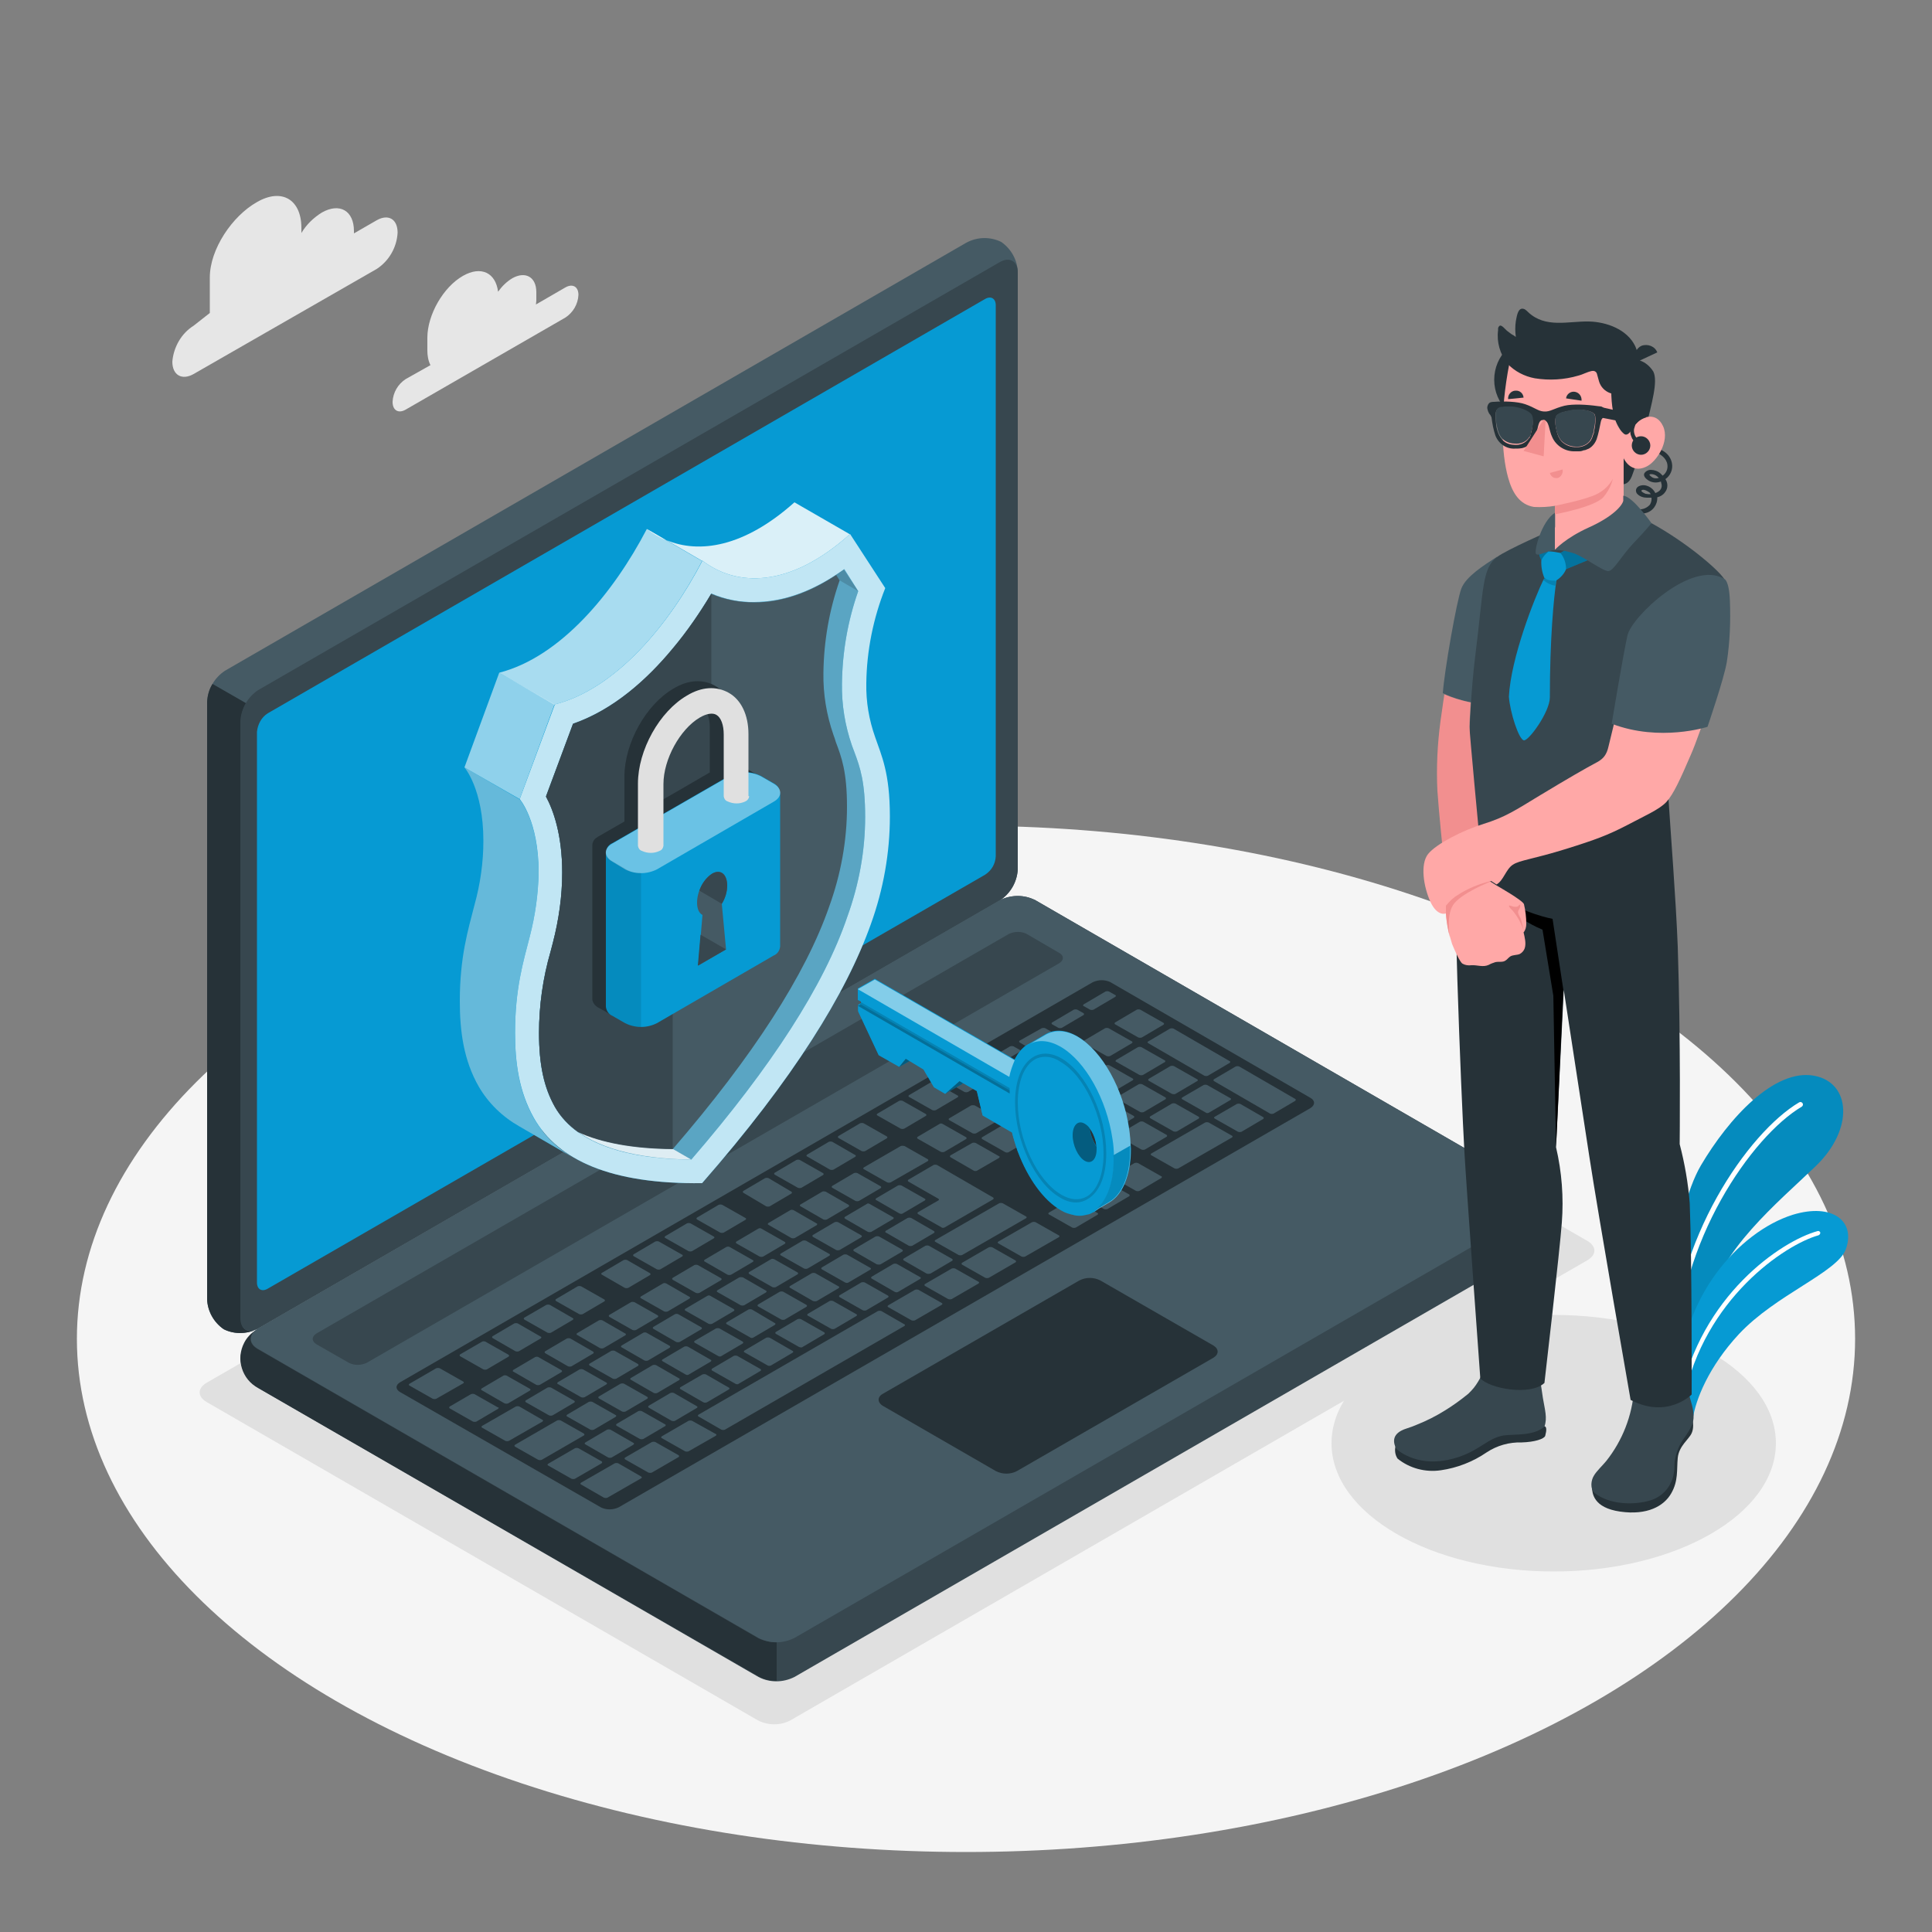 <?xml version="1.0" encoding="utf-8"?>
<!-- Generator: Adobe Illustrator 23.0.2, SVG Export Plug-In . SVG Version: 6.00 Build 0)  -->
<svg version="1.1" id="Layer_1" xmlns="http://www.w3.org/2000/svg" xmlns:xlink="http://www.w3.org/1999/xlink" x="0px" y="0px"
	 viewBox="0 0 500 500" style="enable-background:new 0 0 500 500;" xml:space="preserve">
<rect x="0" y="0" width="500" height="500" fill="#808080" stroke="none"/>
<style type="text/css">
	.st0{fill:#F5F5F5;}
	.st1{fill:#E0E0E0;}
	.st2{fill:#069AD3;}
	.st3{opacity:0.1;enable-background:new    ;}
	.st4{fill:#FFFFFF;}
	.st5{fill:#E6E6E6;}
	.st6{fill:#37474F;}
	.st7{fill:#263238;}
	.st8{fill:#455A64;}
	.st9{opacity:0.8;fill:#FFFFFF;enable-background:new    ;}
	.st10{opacity:0.85;fill:#FFFFFF;enable-background:new    ;}
	.st11{opacity:0.65;fill:#FFFFFF;enable-background:new    ;}
	.st12{opacity:0.55;fill:#FFFFFF;enable-background:new    ;}
	.st13{opacity:0.4;fill:#FFFFFF;enable-background:new    ;}
	.st14{opacity:5.000000e-02;enable-background:new    ;}
	.st15{opacity:0.75;fill:#FFFFFF;enable-background:new    ;}
	.st16{opacity:0.15;enable-background:new    ;}
	.st17{opacity:0.4;enable-background:new    ;}
	.st18{opacity:0.5;fill:#FFFFFF;enable-background:new    ;}
	.st19{fill:#FFA8A7;}
	.st20{fill:#F28F8F;}
	.st21{opacity:0.25;enable-background:new    ;}
</style>
<g id="freepik--Floor--inject-2">
	<ellipse id="freepik--floor--inject-2" class="st0" cx="250" cy="346.5" rx="230.1" ry="132.8"/>
</g>
<g id="freepik--Shadows--inject-2">
	<ellipse id="freepik--Shadow--inject-2" class="st1" cx="402.1" cy="373.5" rx="57.5" ry="33.2"/>
	<path id="freepik--shadow--inject-2" class="st1" d="M196.1,445.2L53.4,362.8c-2.3-1.4-2.3-3.5,0-4.9l206.3-119.1
		c2.7-1.4,5.8-1.4,8.5,0l142.7,82.4c2.3,1.4,2.3,3.5,0,4.9L204.6,445.2C202,446.6,198.8,446.6,196.1,445.2z"/>
</g>
<g id="freepik--Plant--inject-2">
	<g id="freepik--Plants--inject-2">
		<path class="st2" d="M431.1,354.4c-1.2-8.4,1.9-40.6,9.1-52.8s19-25.1,29.3-23.2c9.6,1.8,10.3,13.9,0.4,23.4s-25.1,21.9-27.9,36.3
			l-7.8,24.5L431.1,354.4z"/>
		<path class="st3" d="M431.1,354.4c-1.2-8.4,1.9-40.6,9.1-52.8s19-25.1,29.3-23.2c9.6,1.8,10.3,13.9,0.4,23.4s-25.1,21.9-27.9,36.3
			l-7.8,24.5L431.1,354.4z"/>
		<path class="st4" d="M433.4,351.8c0.3-0.1,0.5-0.3,0.5-0.6c0.4-29.7,19.4-57.1,32.4-64.8c0.3-0.2,0.4-0.6,0.2-0.9
			s-0.6-0.4-0.9-0.2c-13.2,7.8-32.5,35.7-33,65.8c0,0.3,0.3,0.6,0.6,0.6c0,0,0,0,0,0C433.3,351.8,433.4,351.8,433.4,351.8z"/>
		<path class="st2" d="M438.1,367.2c0.7-4.9,4.1-13.5,11.9-21.9c9.6-10.3,25.5-16,27.7-22c2.6-7.2-3.4-12.1-13.8-8.9
			c-13.9,4.4-29.4,21.8-29.2,44.1L438.1,367.2z"/>
		<path class="st4" d="M435.3,362.6c0.2-0.1,0.4-0.3,0.5-0.5c5.2-26,26.2-40,34.8-42.4c0.3-0.1,0.5-0.4,0.5-0.7
			c-0.1-0.3-0.4-0.5-0.7-0.4c0,0,0,0,0,0c-9.5,2.6-30.3,16.8-35.6,43.3c-0.1,0.3,0.2,0.7,0.5,0.7c0,0,0,0,0,0
			C435.2,362.6,435.2,362.6,435.3,362.6z"/>
	</g>
</g>
<g id="freepik--Clouds--inject-2">
	<g id="freepik--clouds--inject-2">
		<path class="st5" d="M146.3,74.4l-7.6,4.4c0-0.3,0.1-0.7,0.1-1v-2.2c0-3.9-2.8-5.5-6.2-3.6c-1.5,0.9-2.7,2.1-3.7,3.5
			c-0.6-4.9-4.4-6.8-9.1-4.1c-5.1,2.9-9.2,10.1-9.2,16v3.3c0,1.3,0.2,2.6,0.8,3.8l-6.4,3.6c-2,1.3-3.3,3.5-3.4,5.9
			c0,2.2,1.5,3.1,3.4,2l41.3-23.8c2-1.3,3.3-3.5,3.4-5.9C149.7,74.2,148.2,73.3,146.3,74.4z"/>
		<path class="st5" d="M50.1,84.3l4.2-3.3v-9.2c0-7.3,5.8-15.9,12.2-19.5l0,0c6.4-3.7,11.5-0.7,11.5,6.7v1.3c1.3-2.2,3.2-4,5.3-5.3
			l0,0c4.6-2.6,8.3-0.5,8.3,4.8v0.6l5.9-3.4c3-1.7,5.4-0.3,5.4,3.2c-0.2,3.8-2.2,7.3-5.4,9.4L50.1,96.8c-3,1.7-5.5,0.3-5.5-3.2
			C44.9,89.9,46.9,86.3,50.1,84.3z"/>
	</g>
</g>
<g id="freepik--Device--inject-2">
	<g id="freepik--Laptop--inject-2">
		<path class="st6" d="M62.2,351.5c0.2,3.1,1.9,6,4.6,7.7l129.5,74.8c2.9,1.5,6.3,1.5,9.3,0l191.9-110.8c4.2-2.3,5.9-7.5,3.6-11.8
			c-0.8-1.5-2.1-2.8-3.6-3.6L268,233c-2.9-1.5-6.3-1.5-9.3,0L66.8,343.8C64.2,345.5,62.5,348.3,62.2,351.5z"/>
		<path class="st7" d="M201,425v10c-1.6,0-3.2-0.3-4.6-1.1L66.8,359.2c-4.2-2.2-5.8-7.5-3.6-11.7c0.7-1.4,1.8-2.5,3.1-3.3
			c-2.1,1.5-1.9,3.7,0.5,5l129.5,74.8C197.8,424.7,199.4,425,201,425z"/>
		<path class="st8" d="M57.9,344c-2.6-1.8-4.2-4.7-4.3-7.8V181.6c0.2-3.3,1.9-6.2,4.6-8L250.1,62.8c2.8-1.5,6.1-1.6,9-0.2
			c2.6,1.8,4.2,4.7,4.3,7.8V225c-0.2,3.3-1.9,6.2-4.6,8l-192,110.8C64.1,345.3,60.7,345.4,57.9,344z"/>
		<path class="st7" d="M66.3,344.1c-2.7,1.2-5.8,1.2-8.4-0.1c-2.6-1.8-4.2-4.7-4.3-7.8V181.6c0.1-1.6,0.5-3.2,1.4-4.6l8.7,5l0,0
			c-0.8,1.4-1.3,2.9-1.3,4.5v154.6C62.2,343.9,64,345.1,66.3,344.1z"/>
		<path class="st6" d="M62.2,186.6v154.5c0,3,2.1,4.1,4.6,2.7L258.8,233c2.7-1.8,4.4-4.7,4.6-8V70.5c0-2.9-2.1-4.1-4.6-2.7
			L66.8,178.6C64.1,180.4,62.4,183.4,62.2,186.6z"/>
		<path class="st8" d="M66.8,349.1l129.5,74.8c2.9,1.5,6.3,1.5,9.3,0l191.9-110.8c2.5-1.5,2.5-3.9,0-5.3L268,233
			c-2.9-1.5-6.3-1.5-9.3,0L66.8,343.8C64.3,345.3,64.3,347.7,66.8,349.1z"/>
		<path class="st2" d="M69.3,184.6L254.9,77.4c1.5-0.9,2.8-0.2,2.8,1.6v142.6c-0.1,2-1.1,3.7-2.8,4.8L69.3,333.5
			c-1.5,0.9-2.8,0.2-2.8-1.6V189.4C66.7,187.4,67.7,185.6,69.3,184.6z"/>
		<path class="st6" d="M81.9,345.1l179.2-103.4c1.5-0.7,3.2-0.7,4.6,0l8.4,4.9c1.3,0.7,1.3,1.9,0,2.7L94.9,352.7
			c-1.5,0.7-3.2,0.7-4.6,0l-8.4-4.8C80.6,347.1,80.6,345.9,81.9,345.1z"/>
		<path class="st7" d="M103.6,357.7l179.2-103.5c1.5-0.7,3.2-0.7,4.6,0l51.7,29.9c1.3,0.7,1.3,1.9,0,2.7l-179,103.3
			c-1.5,0.7-3.2,0.7-4.6,0l-51.9-29.8C102.3,359.6,102.3,358.4,103.6,357.7z"/>
		<path class="st8" d="M261,298.2l5.6-3.3c0.2-0.1,0.3-0.4,0-0.5l-5.9-3.4c-0.3-0.1-0.6-0.1-0.9,0l-5.6,3.3c-0.2,0.1-0.2,0.4,0,0.5
			l6,3.4C260.5,298.3,260.7,298.3,261,298.2z M251.3,286.1l-5.6,3.3c-0.1,0-0.2,0.2-0.2,0.3c0,0.1,0.1,0.1,0.2,0.2l6,3.4
			c0.3,0.1,0.6,0.1,0.9,0l5.7-3.3c0.1,0,0.2-0.2,0.2-0.3c0-0.1-0.1-0.2-0.2-0.2l-6-3.4C251.9,286,251.6,286,251.3,286.1L251.3,286.1
			z M233.1,296.6l-9.5,5.5c-0.2,0.1-0.3,0.4,0,0.5l6,3.4c0.3,0.1,0.6,0.1,0.9,0l9.6-5.5c0.2-0.1,0.2-0.4,0-0.5l-6-3.4
			C233.7,296.5,233.4,296.5,233.1,296.6L233.1,296.6z M243.1,290.9l-5.6,3.3c-0.2,0.1-0.2,0.4,0,0.5l6,3.4c0.3,0.1,0.6,0.1,0.9,0
			l5.6-3.3c0.2-0.1,0.2-0.4,0-0.5l-6-3.4C243.7,290.7,243.4,290.7,243.1,290.9L243.1,290.9z M221,303.6l-5.6,3.3
			c-0.2,0.1-0.2,0.4,0,0.5l6,3.4c0.3,0.1,0.6,0.1,0.9,0l5.6-3.3c0.2-0.1,0.2-0.4,0-0.5l-6-3.4C221.6,303.5,221.3,303.5,221,303.6z
			 M212.8,308.4l-5.6,3.3c-0.1,0-0.2,0.2-0.2,0.3c0,0.1,0.1,0.1,0.2,0.2l5.9,3.4c0.3,0.1,0.6,0.1,0.9,0l5.6-3.3
			c0.2-0.1,0.2-0.4,0-0.5l-5.9-3.4C213.3,308.3,213,308.3,212.8,308.4L212.8,308.4z M236.1,322.4l5.6-3.3c0.2-0.1,0.2-0.4,0-0.5
			l-5.9-3.4c-0.3-0.1-0.6-0.1-0.9,0l-5.6,3.3c-0.1,0-0.2,0.2-0.2,0.3c0,0.1,0.1,0.2,0.2,0.2l5.9,3.4
			C235.5,322.5,235.8,322.5,236.1,322.4L236.1,322.4z M227.9,327.2l5.6-3.3c0.2-0.1,0.2-0.4,0-0.5l-6-3.4c-0.3-0.1-0.6-0.1-0.9,0
			l-5.6,3.3c-0.2,0.1-0.2,0.4,0,0.5l5.9,3.4C227.3,327.3,227.6,327.3,227.9,327.2L227.9,327.2z M219.6,331.9l5.6-3.3
			c0.1,0,0.2-0.2,0.2-0.3c0-0.1-0.1-0.1-0.2-0.2l-6-3.4c-0.3-0.1-0.6-0.1-0.9,0l-5.6,3.3c-0.2,0.1-0.2,0.4,0,0.5l6,3.4
			C219.1,332.1,219.4,332,219.6,331.9L219.6,331.9z M211.4,336.7l5.6-3.3c0.2-0.1,0.3-0.4,0-0.5l-6-3.4c-0.3-0.1-0.6-0.1-0.9,0
			l-5.6,3.3c-0.2,0.1-0.3,0.4,0,0.5l5.9,3.4C210.8,336.8,211.1,336.8,211.4,336.7L211.4,336.7z M252.8,303l5.7-3.3
			c0.1,0,0.2-0.2,0.2-0.3c0-0.1-0.1-0.2-0.2-0.2l-6-3.4c-0.3-0.1-0.6-0.1-0.9,0L246,299c-0.2,0.1-0.2,0.4,0,0.5l5.9,3.4
			C252.2,303.1,252.5,303.1,252.8,303z M244.4,317.7l12.6-7.3c0.2-0.1,0.2-0.4,0-0.5l-14.5-8.4c-0.3-0.1-0.6-0.1-0.9,0l-6.5,3.8
			c-0.2,0.1-0.2,0.4,0,0.5l7.7,4.4c0.1,0,0.2,0.2,0.2,0.3c0,0.1-0.1,0.1-0.2,0.2l-5.2,3c-0.2,0.1-0.2,0.4,0,0.5l6,3.4
			C243.8,317.8,244.1,317.8,244.4,317.7L244.4,317.7z M204.5,313.2l-5.6,3.3c-0.1,0-0.2,0.2-0.2,0.3c0,0.1,0.1,0.1,0.2,0.2l5.9,3.4
			c0.3,0.1,0.6,0.1,0.9,0l5.6-3.3c0.1,0,0.2-0.2,0.2-0.3c0-0.1-0.1-0.2-0.2-0.2l-5.9-3.4C205.1,313.1,204.8,313,204.5,313.2
			L204.5,313.2z M196.2,318l-5.6,3.3c-0.2,0.1-0.2,0.4,0,0.5l6,3.4c0.3,0.1,0.6,0.1,0.9,0l5.6-3.3c0.2-0.1,0.2-0.4,0-0.5l-6-3.4
			C196.8,317.8,196.5,317.8,196.2,318L196.2,318z M152.8,370c0.3,0.1,0.6,0.1,0.9,0l5.6-3.3c0.2-0.1,0.3-0.4,0-0.5l-6-3.4
			c-0.3-0.1-0.6-0.1-0.9,0l-5.6,3.3c-0.2,0.1-0.3,0.4,0,0.5L152.8,370z M130.3,356l-5.6,3.3c-0.2,0.1-0.3,0.4,0,0.5l5.9,3.4
			c0.3,0.1,0.6,0.1,0.9,0l5.6-3.3c0.2-0.1,0.3-0.4,0-0.5l-6-3.4C130.8,355.9,130.5,355.9,130.3,356L130.3,356z M142.1,366.3
			c0.3,0.1,0.6,0.1,0.9,0l5.6-3.3c0.2-0.1,0.2-0.4,0-0.5l-6-3.4c-0.3-0.1-0.6-0.1-0.9,0l-5.6,3.3c-0.2,0.1-0.2,0.4,0,0.5
			L142.1,366.3z M166.5,372.4l5.6-3.3c0.1,0,0.2-0.2,0.2-0.3c0-0.1-0.1-0.1-0.2-0.2l-6-3.4c-0.3-0.1-0.6-0.1-0.9,0l-5.6,3.3
			c-0.2,0.1-0.2,0.4,0,0.5l6,3.4C165.9,372.5,166.2,372.5,166.5,372.4L166.5,372.4z M157.4,377.2c0.3,0.1,0.6,0.1,0.9,0l5.6-3.3
			c0.2-0.1,0.3-0.4,0-0.5L158,370c-0.3-0.1-0.6-0.1-0.9,0l-5.6,3.3c-0.2,0.1-0.3,0.4,0,0.5L157.4,377.2z M138.5,351.2l-5.6,3.3
			c-0.1,0-0.2,0.2-0.2,0.3c0,0.1,0.1,0.2,0.2,0.2l5.9,3.4c0.3,0.1,0.6,0.1,0.9,0l5.6-3.3c0.2-0.1,0.2-0.4,0-0.5l-6-3.4
			C139.1,351.1,138.8,351.1,138.5,351.2L138.5,351.2z M179.7,327.4l-5.6,3.3c-0.2,0.1-0.2,0.4,0,0.5l6,3.4c0.3,0.1,0.6,0.1,0.9,0
			l5.6-3.3c0.2-0.1,0.2-0.4,0-0.5l-6-3.4C180.3,327.3,180,327.3,179.7,327.4L179.7,327.4z M146.7,346.4l-5.6,3.3
			c-0.2,0.1-0.2,0.4,0,0.5l5.9,3.4c0.3,0.1,0.6,0.1,0.9,0l5.6-3.3c0.2-0.1,0.2-0.4,0-0.5l-5.9-3.4
			C147.3,346.3,147,346.3,146.7,346.4L146.7,346.4z M188,322.7l-5.6,3.3c-0.2,0.1-0.3,0.4,0,0.5l5.9,3.4c0.3,0.1,0.6,0.1,0.9,0
			l5.6-3.3c0.2-0.1,0.3-0.4,0-0.5l-6-3.4C188.6,322.6,188.3,322.6,188,322.7z M171.5,332.2l-5.6,3.3c-0.2,0.1-0.3,0.4,0,0.5l6,3.4
			c0.3,0.1,0.6,0.1,0.9,0l5.6-3.3c0.2-0.1,0.3-0.4,0-0.5l-5.9-3.4C172.1,332,171.8,332,171.5,332.2L171.5,332.2z M163.3,337
			l-5.6,3.3c-0.2,0.1-0.2,0.4,0,0.5l6,3.4c0.3,0.1,0.6,0.1,0.9,0l5.6-3.3c0.2-0.1,0.2-0.4,0-0.5l-6-3.4
			C163.8,336.9,163.5,336.9,163.3,337z M155,341.7l-5.6,3.3c-0.2,0.1-0.3,0.4,0,0.5l5.9,3.4c0.3,0.1,0.6,0.1,0.9,0l5.6-3.3
			c0.2-0.1,0.3-0.4,0-0.5l-5.9-3.4C155.6,341.6,155.3,341.6,155,341.7z M194.9,346.2l5.6-3.3c0.2-0.1,0.3-0.4,0-0.5l-5.9-3.5
			c-0.3-0.1-0.6-0.1-0.9,0l-5.6,3.3c-0.2,0.1-0.3,0.4,0,0.5l6,3.4C194.3,346.3,194.6,346.3,194.9,346.2L194.9,346.2z M269.6,275.6
			l-5.6,3.3c-0.2,0.1-0.3,0.4,0,0.5l6,3.4c0.3,0.1,0.6,0.1,0.9,0l5.6-3.3c0.2-0.1,0.3-0.4,0-0.5l-6-3.4
			C270.2,275.5,269.8,275.5,269.6,275.6L269.6,275.6z M259.6,281.4l-5.6,3.3c-0.1,0-0.2,0.2-0.2,0.3c0,0.1,0.1,0.1,0.2,0.2l6,3.4
			c0.3,0.1,0.6,0.1,0.9,0l5.6-3.3c0.2-0.1,0.2-0.4,0-0.5l-6-3.4C260.2,281.2,259.9,281.2,259.6,281.4L259.6,281.4z M277.8,270.8
			l-5.6,3.3c-0.2,0.1-0.2,0.4,0,0.5l6,3.4c0.3,0.1,0.6,0.1,0.9,0l5.6-3.3c0.2-0.1,0.2-0.4,0-0.5l-6-3.4
			C278.4,270.7,278.1,270.7,277.8,270.8L277.8,270.8z M233.7,314l5.6-3.3c0.1,0,0.2-0.2,0.2-0.3c0-0.1-0.1-0.1-0.2-0.2l-6-3.4
			c-0.3-0.1-0.6-0.1-0.9,0l-5.6,3.3c-0.1,0-0.2,0.2-0.2,0.3c0,0.1,0.1,0.2,0.2,0.2l5.9,3.4C233.1,314.2,233.4,314.2,233.7,314z
			 M286.9,266.1c-0.3-0.1-0.6-0.1-0.9,0l-5.6,3.3c-0.2,0.1-0.3,0.4,0,0.5l6,3.4c0.3,0.1,0.6,0.1,0.9,0l5.6-3.3
			c0.2-0.1,0.3-0.4,0-0.5L286.9,266.1z M203.1,341.5l5.6-3.3c0.2-0.1,0.2-0.4,0-0.5l-6-3.4c-0.3-0.1-0.6-0.1-0.9,0l-5.6,3.3
			c-0.2,0.1-0.2,0.4,0,0.5l6,3.4C202.5,341.6,202.9,341.6,203.1,341.5L203.1,341.5z M304.2,283.1l5.6-3.3c0.1,0,0.2-0.2,0.2-0.3
			c0-0.1-0.1-0.1-0.2-0.2l-6-3.4c-0.3-0.1-0.6-0.1-0.9,0l-5.6,3.3c-0.2,0.1-0.2,0.4,0,0.5l6,3.4C303.7,283.2,304,283.2,304.2,283.1
			L304.2,283.1z M287.5,282.9l5.6-3.3c0.1,0,0.2-0.2,0.2-0.3c0-0.1-0.1-0.1-0.2-0.2l-6-3.4c-0.3-0.1-0.6-0.1-0.9,0l-5.6,3.3
			c-0.2,0.1-0.3,0.4,0,0.5l6,3.4C286.9,283.1,287.2,283.1,287.5,282.9L287.5,282.9z M295.4,271c-0.3-0.1-0.6-0.1-0.9,0l-5.6,3.3
			c-0.1,0-0.2,0.2-0.2,0.3c0,0.1,0.1,0.2,0.2,0.2l6,3.4c0.3,0.1,0.6,0.1,0.9,0l5.6-3.3c0.1,0,0.2-0.2,0.2-0.3c0-0.1-0.1-0.1-0.2-0.2
			L295.4,271z M297.2,270l14.5,8.4c0.3,0.1,0.6,0.1,0.9,0l5.6-3.3c0.2-0.1,0.3-0.4,0-0.5l-14.5-8.4c-0.3-0.1-0.6-0.1-0.9,0l-5.6,3.3
			C296.9,269.6,296.9,269.8,297.2,270L297.2,270z M278.1,280.5l-5.6,3.3c-0.2,0.1-0.2,0.4,0,0.5l6,3.4c0.3,0.1,0.6,0.1,0.9,0
			l5.6-3.3c0.2-0.1,0.2-0.4,0-0.5l-6-3.4C278.7,280.4,278.4,280.4,278.1,280.5z M216,316.3l-5.6,3.3c-0.2,0.1-0.2,0.4,0,0.5l6,3.4
			c0.3,0.1,0.6,0.1,0.9,0l5.6-3.3c0.2-0.1,0.2-0.4,0-0.5l-6-3.4C216.6,316.2,216.3,316.2,216,316.3z M295.1,287.8
			c0.3,0.1,0.6,0.1,0.9,0l5.6-3.3c0.2-0.1,0.2-0.4,0-0.5l-6-3.4c-0.3-0.1-0.6-0.1-0.9,0l-5.6,3.3c-0.1,0-0.2,0.2-0.2,0.3
			c0,0.1,0.1,0.2,0.2,0.2L295.1,287.8z M224.3,311.6l-5.6,3.3c-0.2,0.1-0.2,0.4,0,0.5l5.9,3.4c0.3,0.1,0.6,0.1,0.9,0l5.6-3.3
			c0.1,0,0.2-0.2,0.2-0.3c0-0.1-0.1-0.1-0.2-0.2l-6-3.4C224.8,311.4,224.5,311.4,224.3,311.6L224.3,311.6z M161,365.3
			c0.3,0.1,0.6,0.1,0.9,0l5.6-3.3c0.2-0.1,0.2-0.4,0-0.5l-6-3.4c-0.3-0.1-0.6-0.1-0.9,0l-5.6,3.3c-0.2,0.1-0.2,0.4,0,0.5L161,365.3z
			 M150,354.4l-5.6,3.3c-0.2,0.1-0.3,0.4,0,0.5l6,3.4c0.3,0.1,0.6,0.1,0.9,0l5.6-3.3c0.2-0.1,0.3-0.4,0-0.5l-6-3.4
			C150.6,354.3,150.3,354.3,150,354.4L150,354.4z M170.1,360.5l5.6-3.3c0.1,0,0.2-0.2,0.2-0.3c0-0.1-0.1-0.2-0.2-0.2l-5.9-3.4
			c-0.3-0.1-0.6-0.1-0.9,0l-5.6,3.3c-0.1,0-0.2,0.2-0.2,0.3c0,0.1,0.1,0.1,0.2,0.2l5.9,3.4C169.5,360.6,169.9,360.6,170.1,360.5
			L170.1,360.5z M178.3,355.7l5.6-3.3c0.2-0.1,0.3-0.4,0-0.5l-5.9-3.4c-0.3-0.1-0.6-0.1-0.9,0l-5.6,3.3c-0.1,0-0.2,0.2-0.2,0.3
			c0,0.1,0.1,0.1,0.2,0.2l5.9,3.4C177.7,355.9,178.1,355.9,178.3,355.7L178.3,355.7z M186.6,351l5.6-3.3c0.2-0.1,0.2-0.4,0-0.5
			l-6-3.4c-0.3-0.1-0.6-0.1-0.9,0l-5.5,3.2c-0.2,0.1-0.2,0.4,0,0.5l6,3.4C186.1,351.1,186.4,351.1,186.6,351L186.6,351z
			 M158.2,349.6l-5.6,3.3c-0.2,0.1-0.2,0.4,0,0.5l6,3.4c0.3,0.1,0.6,0.1,0.9,0l5.6-3.3c0.2-0.1,0.2-0.4,0-0.5l-6-3.4
			C158.8,349.5,158.6,349.5,158.2,349.6L158.2,349.6z M166.5,344.9l-5.6,3.3c-0.2,0.1-0.3,0.4,0,0.5l5.9,3.4c0.3,0.1,0.6,0.1,0.9,0
			l5.6-3.3c0.2-0.1,0.2-0.4,0-0.5l-6-3.4C167.1,344.8,166.8,344.8,166.5,344.9L166.5,344.9z M199.5,325.9l-5.6,3.3
			c-0.2,0.1-0.2,0.4,0,0.5l6,3.4c0.3,0.1,0.6,0.1,0.9,0l5.6-3.3c0.2-0.1,0.2-0.4,0-0.5l-6-3.4C200.1,325.8,199.8,325.7,199.5,325.9
			L199.5,325.9z M191.3,330.6l-5.6,3.3c-0.2,0.1-0.3,0.4,0,0.5l6,3.4c0.3,0.1,0.6,0.1,0.9,0l5.6-3.3c0.2-0.1,0.3-0.4,0-0.5l-5.9-3.4
			C191.9,330.5,191.6,330.5,191.3,330.6L191.3,330.6z M207.7,321.1l-5.6,3.3c-0.2,0.1-0.3,0.4,0,0.5l6,3.4c0.3,0.1,0.6,0.1,0.9,0
			l5.6-3.3c0.2-0.1,0.3-0.4,0-0.5l-6-3.4C208.3,321,208,321,207.7,321.1L207.7,321.1z M174.7,340.1l-5.6,3.3c-0.2,0.1-0.2,0.4,0,0.5
			l5.9,3.4c0.3,0.1,0.6,0.1,0.9,0l5.6-3.3c0.2-0.1,0.2-0.4,0-0.5l-6-3.4C175.3,340,175,340,174.7,340.1L174.7,340.1z M183,335.4
			l-5.6,3.3c-0.1,0-0.2,0.2-0.2,0.3c0,0.1,0.1,0.1,0.2,0.2l6,3.4c0.3,0.1,0.6,0.1,0.9,0l5.6-3.3c0.2-0.1,0.2-0.4,0-0.5l-6-3.4
			C183.6,335.2,183.3,335.2,183,335.4L183,335.4z M174.7,367.7l5.6-3.3c0.1,0,0.2-0.2,0.2-0.3c0-0.1-0.1-0.1-0.2-0.2l-5.9-3.4
			c-0.3-0.1-0.6-0.1-0.9,0l-5.6,3.3c-0.2,0.1-0.2,0.4,0,0.5l5.9,3.4C174.1,367.8,174.5,367.8,174.7,367.7L174.7,367.7z M128.8,364.2
			l-6-3.4c-0.3-0.1-0.6-0.1-0.9,0l-5.5,3.2c-0.2,0.1-0.2,0.4,0,0.5l6,3.4c0.3,0.1,0.6,0.1,0.9,0l5.6-3.3c0.1-0.1,0.2-0.2,0.1-0.4
			C128.9,364.3,128.9,364.2,128.8,364.2L128.8,364.2z M140.3,367.4l-5.9-3.4c-0.3-0.1-0.6-0.1-0.9,0l-8.7,5c-0.2,0.1-0.3,0.4,0,0.5
			l6,3.4c0.3,0.1,0.6,0.1,0.9,0l8.7-5C140.6,367.7,140.6,367.5,140.3,367.4L140.3,367.4z M119.8,357.5l-6-3.4
			c-0.3-0.1-0.6-0.1-0.9,0l-6.9,4c-0.2,0.1-0.3,0.4,0,0.5l6,3.4c0.3,0.1,0.6,0.1,0.9,0l7-4C120.1,357.9,120.1,357.6,119.8,357.5
			L119.8,357.5z M125.1,354.4c0.3,0.1,0.6,0.1,0.9,0l5.6-3.3c0.2-0.1,0.2-0.4,0-0.5l-6-3.4c-0.3-0.1-0.6-0.1-0.8,0l-5.7,3.3
			c-0.2,0.1-0.2,0.4,0,0.5L125.1,354.4z M151.1,371l-6-3.4c-0.3-0.1-0.6-0.1-0.9,0l-10.9,6.3c-0.2,0.1-0.2,0.4,0,0.5l6,3.4
			c0.3,0.1,0.6,0.1,0.9,0l10.9-6.3C151.3,371.4,151.3,371.2,151.1,371z M155.7,378.2l-6-3.4c-0.3-0.1-0.6-0.1-0.9,0l-6.9,4
			c-0.1,0-0.2,0.2-0.2,0.3c0,0.1,0.1,0.1,0.2,0.2l6,3.4c0.3,0.1,0.6,0.1,0.9,0l6.9-4C155.9,378.5,155.9,378.3,155.7,378.2
			L155.7,378.2z M186.4,319c0.3,0.1,0.6,0.1,0.9,0l5.6-3.3c0.1,0,0.2-0.2,0.2-0.3c0-0.1-0.1-0.1-0.2-0.2l-6-3.4
			c-0.3-0.1-0.6-0.1-0.9,0l-5.6,3.3c-0.2,0.1-0.2,0.4,0,0.5L186.4,319z M170,328.5c0.3,0.1,0.6,0.1,0.9,0l5.6-3.3
			c0.1,0,0.2-0.2,0.2-0.3c0-0.1-0.1-0.2-0.2-0.2l-6-3.4c-0.3-0.1-0.6-0.1-0.9,0l-5.6,3.3c-0.2,0.1-0.2,0.4,0,0.5L170,328.5z
			 M133.4,349.7c0.3,0.1,0.6,0.1,0.9,0l5.6-3.3c0.1,0,0.2-0.2,0.2-0.3c0-0.1-0.1-0.2-0.2-0.2l-5.9-3.4c-0.3-0.1-0.6-0.1-0.9,0
			l-5.6,3.3c-0.2,0.1-0.2,0.4,0,0.5L133.4,349.7z M178.2,323.8c0.3,0.1,0.6,0.1,0.9,0l5.6-3.3c0.2-0.1,0.3-0.4,0-0.5l-6-3.4
			c-0.3-0.1-0.6-0.1-0.9,0l-5.6,3.3c-0.2,0.1-0.3,0.4,0,0.5L178.2,323.8z M161.7,333.3c0.3,0.1,0.6,0.1,0.9,0l5.6-3.3
			c0.2-0.1,0.2-0.4,0-0.5l-5.9-3.4c-0.3-0.1-0.6-0.1-0.9,0l-5.6,3.3c-0.1,0-0.2,0.2-0.2,0.3c0,0.1,0.1,0.1,0.2,0.2L161.7,333.3z
			 M160,378.7c-0.3-0.1-0.6-0.1-0.9,0l-8.7,5c-0.2,0.1-0.3,0.4,0,0.5l5.9,3.4c0.3,0.1,0.6,0.1,0.9,0l8.7-5c0.1,0,0.2-0.2,0.2-0.3
			c0-0.1-0.1-0.1-0.2-0.2L160,378.7z M149.9,340.1c0.3,0.1,0.6,0.1,0.9,0l5.6-3.3c0.2-0.1,0.2-0.4,0-0.5l-6-3.4
			c-0.3-0.1-0.6-0.1-0.9,0l-5.6,3.3c-0.2,0.1-0.2,0.4,0,0.5L149.9,340.1z M141.7,344.9c0.3,0.1,0.6,0.1,0.9,0l5.6-3.3
			c0.2-0.1,0.3-0.4,0-0.5l-5.9-3.4c-0.3-0.1-0.6-0.1-0.9,0l-5.7,3.3c-0.2,0.1-0.2,0.4,0,0.5L141.7,344.9z M312.8,290.5
			c-0.3-0.1-0.6-0.1-0.9,0l-13.9,8c-0.1,0-0.2,0.2-0.2,0.3c0,0.1,0.1,0.1,0.2,0.2l6,3.4c0.3,0.1,0.6,0.1,0.9,0l13.9-8
			c0.2-0.1,0.3-0.4,0-0.5L312.8,290.5z M294.5,301c-0.3-0.1-0.6-0.1-0.9,0l-5.6,3.3c-0.2,0.1-0.2,0.4,0,0.5l6,3.4
			c0.3,0.1,0.6,0.1,0.9,0l5.6-3.3c0.1,0,0.2-0.2,0.2-0.3c0-0.1-0.1-0.2-0.2-0.2L294.5,301z M183,362.9l5.6-3.3
			c0.2-0.1,0.3-0.4,0-0.5l-5.9-3.4c-0.3-0.1-0.6-0.1-0.9,0l-5.7,3.3c-0.2,0.1-0.2,0.4,0,0.5l5.9,3.4
			C182.4,363.1,182.7,363,183,362.9z M278,310.5c-0.3-0.1-0.6-0.1-0.9,0l-5.6,3.3c-0.2,0.1-0.3,0.4,0,0.5l6,3.4
			c0.3,0.1,0.6,0.1,0.9,0l5.6-3.3c0.2-0.1,0.3-0.4,0-0.5L278,310.5z M321,285.7c-0.3-0.1-0.6-0.1-0.9,0l-5.7,3.3
			c-0.1,0-0.2,0.2-0.2,0.3c0,0.1,0.1,0.1,0.2,0.2l6,3.4c0.3,0.1,0.6,0.1,0.9,0l5.6-3.3c0.2-0.1,0.2-0.4,0-0.5L321,285.7z
			 M335.2,284.4l-14.5-8.4c-0.3-0.1-0.6-0.1-0.9,0l-5.6,3.3c-0.2,0.1-0.2,0.4,0,0.5l14.5,8.4c0.3,0.1,0.6,0.1,0.9,0l5.6-3.3
			C335.4,284.7,335.4,284.5,335.2,284.4L335.2,284.4z M247.2,328.3c-0.3-0.1-0.6-0.1-0.9,0l-6.9,4c-0.2,0.1-0.2,0.4,0,0.5l6,3.4
			c0.3,0.1,0.6,0.1,0.9,0l6.9-4c0.2-0.1,0.3-0.4,0-0.5L247.2,328.3z M268,316.3c-0.3-0.1-0.6-0.1-0.9,0l-8.7,5
			c-0.2,0.1-0.3,0.4,0,0.5l6,3.4c0.3,0.1,0.6,0.1,0.9,0l8.7-5c0.2-0.1,0.3-0.4,0-0.5L268,316.3z M228.1,339.3
			c-0.3-0.1-0.6-0.1-0.9,0l-46.4,26.8c-0.2,0.1-0.3,0.4,0,0.5l5.9,3.4c0.3,0.1,0.6,0.1,0.9,0l46.4-26.8c0.1,0,0.2-0.2,0.2-0.3
			c0-0.1-0.1-0.2-0.2-0.2L228.1,339.3z M179.1,367.7c-0.3-0.1-0.6-0.1-0.9,0l-6.9,4c-0.2,0.1-0.3,0.4,0,0.5l6,3.4
			c0.3,0.1,0.6,0.1,0.9,0l7-4c0.1,0,0.2-0.2,0.2-0.3c0-0.1-0.1-0.2-0.2-0.2L179.1,367.7z M237.7,333.8c-0.3-0.1-0.6-0.1-0.9,0
			l-6.9,4c-0.2,0.1-0.3,0.4,0,0.5l6,3.4c0.3,0.1,0.6,0.1,0.9,0l6.9-4c0.2-0.1,0.3-0.4,0-0.5L237.7,333.8z M169.6,373.2
			c-0.3-0.1-0.6-0.1-0.9,0l-6.9,4c-0.2,0.1-0.2,0.4,0,0.5l6,3.4c0.3,0.1,0.6,0.1,0.9,0l6.9-4c0.2-0.1,0.2-0.4,0-0.5L169.6,373.2z
			 M256.8,322.8c-0.3-0.1-0.6-0.1-0.9,0l-6.9,4c-0.2,0.1-0.2,0.4,0,0.5l6,3.4c0.3,0.1,0.6,0.1,0.9,0l6.9-4c0.2-0.1,0.2-0.4,0-0.5
			L256.8,322.8z M286.3,305.8c-0.3-0.1-0.6-0.1-0.9,0l-5.7,3.2c-0.2,0.1-0.2,0.4,0,0.5l6,3.4c0.3,0.1,0.6,0.1,0.9,0l5.6-3.3
			c0.2-0.1,0.2-0.4,0-0.5L286.3,305.8z M304.6,292.8l5.6-3.3c0.2-0.1,0.2-0.4,0-0.5l-6-3.4c-0.3-0.1-0.6-0.1-0.9,0l-5.6,3.3
			c-0.2,0.1-0.2,0.4,0,0.5l6,3.4C304,292.9,304.3,292.9,304.6,292.8L304.6,292.8z M269.3,293.5l5.6-3.3c0.2-0.1,0.2-0.4,0-0.5
			l-6-3.4c-0.3-0.1-0.6-0.1-0.9,0l-5.6,3.3c-0.2,0.1-0.2,0.4,0,0.5l6,3.4C268.7,293.6,269,293.6,269.3,293.5L269.3,293.5z
			 M249,324.8l16.5-9.5c0.1,0,0.2-0.2,0.2-0.3c0-0.1-0.1-0.1-0.2-0.2l-6-3.4c-0.3-0.1-0.6-0.1-0.9,0l-16.5,9.5
			c-0.1,0-0.2,0.2-0.2,0.3c0,0.1,0.1,0.1,0.2,0.2l6,3.4C248.4,324.9,248.7,324.9,249,324.8z M295.4,297.5c0.3,0.1,0.6,0.1,0.9,0
			l5.6-3.3c0.2-0.1,0.2-0.4,0-0.5l-6-3.4c-0.3-0.1-0.6-0.1-0.9,0l-5.6,3.3c-0.1,0-0.2,0.2-0.2,0.3c0,0.1,0.1,0.1,0.2,0.2
			L295.4,297.5z M287.8,292.6l5.6-3.3c0.2-0.1,0.2-0.4,0-0.5l-6-3.4c-0.3-0.1-0.6-0.1-0.9,0l-5.6,3.3c-0.2,0.1-0.3,0.4,0,0.5l6,3.4
			C287.2,292.7,287.5,292.7,287.8,292.6L287.8,292.6z M240.8,329.6l5.6-3.3c0.2-0.1,0.2-0.4,0-0.5l-6-3.4c-0.3-0.1-0.6-0.1-0.9,0
			l-5.6,3.3c-0.2,0.1-0.2,0.4,0,0.5l5.9,3.4C240.1,329.7,240.4,329.7,240.8,329.6L240.8,329.6z M277.2,308c0.3,0.1,0.6,0.1,0.9,0
			l5.6-3.3c0.2-0.1,0.3-0.4,0-0.5l-6-3.4c-0.3-0.1-0.6-0.1-0.9,0l-5.6,3.3c-0.2,0.1-0.3,0.4,0,0.5L277.2,308z M199.5,353.4l5.6-3.3
			c0.2-0.1,0.3-0.4,0-0.5l-5.9-3.4c-0.3-0.1-0.6-0.1-0.9,0l-5.6,3.3c-0.2,0.1-0.3,0.4,0,0.5l6,3.4
			C198.9,353.5,199.2,353.5,199.5,353.4L199.5,353.4z M207.7,348.6l5.6-3.3c0.2-0.1,0.2-0.4,0-0.5l-6-3.4c-0.3-0.1-0.6-0.1-0.9,0
			l-5.6,3.3c-0.2,0.1-0.2,0.4,0,0.5l6,3.4C207.1,348.7,207.5,348.8,207.7,348.6L207.7,348.6z M191.2,358.1l5.6-3.3
			c0.2-0.1,0.2-0.4,0-0.5l-6-3.4c-0.3-0.1-0.6-0.1-0.9,0l-5.6,3.3c-0.2,0.1-0.2,0.4,0,0.5l6,3.4C190.6,358.3,191,358.3,191.2,358.1
			L191.2,358.1z M224.2,339.1l5.6-3.3c0.2-0.1,0.2-0.4,0-0.5l-6-3.4c-0.3-0.1-0.6-0.1-0.9,0l-5.6,3.3c-0.2,0.1-0.2,0.4,0,0.5l6,3.4
			C223.6,339.2,224,339.2,224.2,339.1L224.2,339.1z M216,343.9l5.6-3.3c0.2-0.1,0.3-0.4,0-0.5l-6-3.4c-0.3-0.1-0.6-0.1-0.9,0
			l-5.6,3.3c-0.2,0.1-0.3,0.4,0,0.5l6,3.4C215.4,344,215.7,344,216,343.9z M232.5,334.3l5.6-3.3c0.1,0,0.2-0.2,0.2-0.3
			c0-0.1-0.1-0.2-0.2-0.2l-6-3.4c-0.3-0.1-0.6-0.1-0.9,0l-5.6,3.3c-0.2,0.1-0.2,0.4,0,0.5l5.9,3.4
			C231.9,334.5,232.2,334.5,232.5,334.3L232.5,334.3z M273.9,266c0.3,0.1,0.6,0.1,0.9,0l5.6-3.3c0.2-0.1,0.2-0.4,0-0.5l-1.6-0.9
			c-0.3-0.1-0.6-0.1-0.9,0l-5.6,3.3c-0.2,0.1-0.2,0.4,0,0.5L273.9,266z M233.1,292.1c0.3,0.1,0.6,0.1,0.9,0l5.6-3.3
			c0.2-0.1,0.2-0.4,0-0.5l-6-3.4c-0.3-0.1-0.6-0.1-0.9,0l-5.6,3.3c-0.1,0-0.2,0.2-0.2,0.3c0,0.1,0.1,0.1,0.2,0.2L233.1,292.1z
			 M249.6,282.6c0.3,0.1,0.6,0.1,0.9,0l5.6-3.3c0.2-0.1,0.2-0.4,0-0.5l-6-3.4c-0.3-0.1-0.6-0.1-0.9,0l-5.6,3.3
			c-0.1,0-0.2,0.2-0.2,0.3c0,0.1,0.1,0.1,0.2,0.2L249.6,282.6z M223,297.9c0.3,0.1,0.6,0.1,0.9,0l5.6-3.3c0.2-0.1,0.2-0.4,0-0.5
			l-6-3.4c-0.3-0.1-0.6-0.1-0.9,0l-5.6,3.3c-0.2,0.1-0.2,0.4,0,0.5L223,297.9z M241.3,287.3c0.3,0.1,0.6,0.1,0.9,0l5.6-3.3
			c0.2-0.1,0.3-0.4,0-0.5l-6-3.4c-0.3-0.1-0.6-0.1-0.9,0l-5.6,3.3c-0.2,0.1-0.3,0.4,0,0.5L241.3,287.3z M206.5,307.4
			c0.3,0.1,0.6,0.1,0.9,0l5.6-3.3c0.2-0.1,0.2-0.4,0-0.5l-6-3.4c-0.3-0.1-0.6-0.1-0.9,0l-5.6,3.3c-0.2,0.1-0.2,0.4,0,0.5
			L206.5,307.4z M214.8,302.7c0.3,0.1,0.6,0.1,0.9,0l5.6-3.3c0.2-0.1,0.3-0.4,0-0.5l-5.9-3.4c-0.3-0.1-0.6-0.1-0.9,0l-5.6,3.3
			c-0.2,0.1-0.3,0.4,0,0.5L214.8,302.7z M257.4,275.5c0.3,0.1,0.6,0.1,0.9,0l5.6-3.3c0.2-0.1,0.2-0.4,0-0.5l-1.6-0.9
			c-0.3-0.1-0.6-0.1-0.9,0l-5.6,3.3c-0.2,0.1-0.3,0.4,0,0.5L257.4,275.5z M282.1,261.3c0.3,0.1,0.6,0.1,0.9,0l5.6-3.3
			c0.2-0.1,0.3-0.4,0-0.5l-1.6-0.9c-0.3-0.1-0.6-0.1-0.9,0l-5.6,3.3c-0.1,0-0.2,0.2-0.2,0.3c0,0.1,0.1,0.2,0.2,0.2L282.1,261.3z
			 M294.6,268.5c0.3,0.1,0.6,0.1,0.9,0l5.6-3.3c0.2-0.1,0.2-0.4,0-0.5l-6-3.4c-0.3-0.1-0.6-0.1-0.9,0l-5.6,3.3
			c-0.2,0.1-0.2,0.4,0,0.5L294.6,268.5z M312.8,288l5.6-3.3c0.2-0.1,0.3-0.4,0-0.5l-6-3.4c-0.3-0.1-0.6-0.1-0.9,0L306,284
			c-0.2,0.1-0.3,0.4,0,0.5l6,3.4C312.2,288.1,312.5,288.1,312.8,288z M265.6,270.8c0.3,0.1,0.6,0.1,0.9,0l5.6-3.3
			c0.2-0.1,0.2-0.4,0-0.5l-1.6-0.9c-0.3-0.1-0.6-0.1-0.9,0l-5.7,3.2c-0.2,0.1-0.2,0.4,0,0.5L265.6,270.8z M198.3,312.2
			c0.3,0.1,0.6,0.1,0.9,0l5.6-3.3c0.2-0.1,0.2-0.4,0-0.5l-5.9-3.5c-0.3-0.1-0.6-0.1-0.9,0l-5.6,3.3c-0.2,0.1-0.2,0.4,0,0.5
			L198.3,312.2z"/>
		<path class="st7" d="M228.5,360.7l50.8-29.3c1.7-0.9,3.8-0.9,5.5,0l29.2,16.8c1.5,0.9,1.5,2.3,0,3.2l-50.8,29.3
			c-1.7,0.9-3.8,0.9-5.5,0l-29.1-16.8C227,363,227,361.5,228.5,360.7z"/>
	</g>
</g>
<g id="freepik--Shield--inject-2">
	<g>
		<g id="freepik--shield--inject-2">
			<path class="st2" d="M219.9,138.2c-15.9,14.3-29.6,13.5-38.2,6.9c-8.6,16.5-22.3,33.1-38.2,37.2l-9.1,24.5c0,0,4.9,5.6,4.9,19
				c0,5.6-0.8,11.2-2.3,16.6c-1.6,6.6-3.8,13.4-3.8,24.9c0,7.7,1,15.3,4.9,22.1c2.4,4.1,5.8,7.6,9.9,10l-13.8-8
				c-4.3-2.4-8-5.9-10.4-10.3c-3.9-6.9-4.9-14.4-4.9-22.1c0-11.4,2.1-18.3,3.8-24.9c1.4-5.4,2.2-11,2.2-16.6c0-13.4-4.9-19-4.9-19
				l9.1-24.5c15.9-4.1,29.6-20.6,38.2-37.2c8.6,6.6,22.3,7.4,38.2-6.9L219.9,138.2z"/>
			<path class="st9" d="M172.4,139.8l-5-2.9C169,138.1,170.6,139.1,172.4,139.8z"/>
			<path class="st10" d="M205.6,130c-13.1,11.7-24.7,13.3-33.1,9.8l9.3,5.4c8.6,6.6,22.3,7.4,38.2-6.9L205.6,130z"/>
			<path class="st11" d="M167.4,136.9c-8.6,16.5-22.3,33.1-38.2,37.2l14.3,8.3c15.9-4.1,29.6-20.6,38.2-37.2L167.4,136.9z"/>
			<polygon class="st12" points="129.2,174.1 120.2,198.6 134.5,206.8 143.5,182.3 			"/>
			<path class="st13" d="M138.2,289.5c-3.9-6.9-4.9-14.4-4.9-22.1c0-11.4,2.1-18.3,3.8-24.9c1.4-5.4,2.2-11,2.3-16.6
				c0-13.4-4.9-19-4.9-19l-14.3-8.3c0,0,4.9,5.6,4.9,19c0,5.6-0.8,11.2-2.3,16.6c-1.7,6.6-3.8,13.5-3.8,24.9c0,7.8,1,15.3,4.9,22.1
				c2.5,4.3,6.1,7.8,10.5,10.3l13.8,8C144,297,140.6,293.6,138.2,289.5z"/>
			<path class="st14" d="M138.2,289.5c-3.9-6.9-4.9-14.4-4.9-22.1c0-11.4,2.1-18.3,3.8-24.9c1.4-5.4,2.2-11,2.3-16.6
				c0-13.4-4.9-19-4.9-19l-14.3-8.3c0,0,4.9,5.6,4.9,19c0,5.6-0.8,11.2-2.3,16.6c-1.7,6.6-3.8,13.5-3.8,24.9c0,7.8,1,15.3,4.9,22.1
				c2.5,4.3,6.1,7.8,10.5,10.3l13.8,8C144,297,140.6,293.6,138.2,289.5z"/>
			<path class="st2" d="M181.7,306.2c-23.7,0.3-37.3-6-43.5-16.8c-3.9-6.9-4.9-14.4-4.9-22.1c0-11.4,2.1-18.3,3.8-24.9
				c1.4-5.4,2.2-11,2.3-16.6c0-13.4-4.9-19-4.9-19l9.1-24.5c15.9-4.1,29.6-20.7,38.2-37.2c8.6,6.6,22.3,7.4,38.2-6.9l9.1,14
				c-3.1,7.8-4.8,16.2-4.9,24.6c-0.1,4.8,0.7,9.5,2.3,14c1.6,4.7,3.8,9.1,3.8,20.5c0,9.5-1.7,18.9-4.9,27.8
				C219,257.1,205.4,279.1,181.7,306.2z"/>
			<path class="st15" d="M181.7,306.2c-23.7,0.3-37.3-6-43.5-16.8c-3.9-6.9-4.9-14.4-4.9-22.1c0-11.4,2.1-18.3,3.8-24.9
				c1.4-5.4,2.2-11,2.3-16.6c0-13.4-4.9-19-4.9-19l9.1-24.5c15.9-4.1,29.6-20.7,38.2-37.2c8.6,6.6,22.3,7.4,38.2-6.9l9.1,14
				c-3.1,7.8-4.8,16.2-4.9,24.6c-0.1,4.8,0.7,9.5,2.3,14c1.6,4.7,3.8,9.1,3.8,20.5c0,9.5-1.7,18.9-4.9,27.8
				C219,257.1,205.4,279.1,181.7,306.2z"/>
			<path class="st2" d="M178.9,300.1c-18.4-0.2-30.3-4.8-35.3-13.7c-2.9-5-4.1-10.9-4.1-19.1c0-7.1,1-14.3,3-21.1
				c0.2-0.8,0.4-1.5,0.6-2.3c1.6-5.9,2.4-12,2.4-18.1c0-9.8-2.3-16.2-4.2-19.7l7-18.8c17-5.9,29.3-22.7,35.8-33.7
				c3.5,1.5,7.3,2.3,11.1,2.2c7.7,0,15.5-2.9,23.3-8.5l3.6,5.7c-2.7,7.7-4.1,15.7-4.2,23.9c-0.1,5.5,0.8,10.9,2.6,16.1
				c0.2,0.5,0.4,1.1,0.6,1.6c1.5,4,2.8,7.8,2.8,16.8c0,8.8-1.6,17.5-4.6,25.8C213.3,254.9,199.7,276,178.9,300.1z"/>
			<path class="st13" d="M178.9,300.1c-18.4-0.2-30.3-4.8-35.3-13.7c-2.9-5-4.1-10.9-4.1-19.1c0-7.1,1-14.3,3-21.1
				c0.2-0.8,0.4-1.5,0.6-2.3c1.6-5.9,2.4-12,2.4-18.1c0-9.8-2.3-16.2-4.2-19.7l7-18.8c17-5.9,29.3-22.7,35.8-33.7
				c3.5,1.5,7.3,2.3,11.1,2.2c7.7,0,15.5-2.9,23.3-8.5l3.6,5.7c-2.7,7.7-4.1,15.7-4.2,23.9c-0.1,5.5,0.8,10.9,2.6,16.1
				c0.2,0.5,0.4,1.1,0.6,1.6c1.5,4,2.8,7.8,2.8,16.8c0,8.8-1.6,17.5-4.6,25.8C213.3,254.9,199.7,276,178.9,300.1z"/>
			<path class="st16" d="M178.9,300.1c-18.4-0.2-30.3-4.8-35.3-13.7c-2.9-5-4.1-10.9-4.1-19.1c0-7.1,1-14.3,3-21.1
				c0.2-0.8,0.4-1.5,0.6-2.3c1.6-5.9,2.4-12,2.4-18.1c0-9.8-2.3-16.2-4.2-19.7l7-18.8c17-5.9,29.3-22.7,35.8-33.7
				c3.5,1.5,7.3,2.3,11.1,2.2c7.7,0,15.5-2.9,23.3-8.5l3.6,5.7c-2.7,7.7-4.1,15.7-4.2,23.9c-0.1,5.5,0.8,10.9,2.6,16.1
				c0.2,0.5,0.4,1.1,0.6,1.6c1.5,4,2.8,7.8,2.8,16.8c0,8.8-1.6,17.5-4.6,25.8C213.3,254.9,199.7,276,178.9,300.1z"/>
			<path class="st9" d="M147.8,291.5c6.3,5.5,16.7,8.4,31.1,8.6l-9.2-5.3C162.2,294.9,154.9,293.8,147.8,291.5z"/>
			<polygon class="st16" points="217.3,150.2 222.1,153 218.4,147.4 216.3,148.8 			"/>
			<path class="st8" d="M215.7,190.2c-1.8-5.2-2.7-10.6-2.6-16.1c0.1-8.1,1.5-16.2,4.2-23.9l-0.9-1.4c-7.1,4.7-14.2,7.1-21.2,7.1
				c-3.8,0-7.6-0.7-11.1-2.2c-6.5,11-18.8,27.8-35.8,33.7l-7,18.8c1.9,3.5,4.2,9.9,4.2,19.7c0,6.1-0.9,12.2-2.4,18.1
				c-0.2,0.8-0.4,1.5-0.6,2.3c-2,6.9-3,14-3,21.1c0,8.2,1.3,14.1,4.1,19.1c1.5,2.6,3.6,4.8,6,6.5c6.1,2.8,14.3,4.3,24.5,4.4
				c20.8-24.1,34.4-45.2,40.5-62.8c3-8.3,4.6-17,4.6-25.8c0-9.1-1.4-12.8-2.9-16.8C216.1,191.3,215.9,190.7,215.7,190.2z"/>
			<path class="st6" d="M148.3,187.3l-7,18.8c1.9,3.5,4.2,9.9,4.2,19.7c0,6.1-0.9,12.2-2.4,18.1c-0.2,0.8-0.4,1.5-0.6,2.3
				c-2,6.9-3,14-3,21.1c0,8.2,1.3,14.1,4.1,19.1c1.5,2.6,3.6,4.8,6,6.5c6.1,2.8,14.3,4.3,24.5,4.4V228l10-3v-71.4
				c-3,5-6.3,9.8-10,14.2C167.4,175.9,158.7,183.7,148.3,187.3z"/>
		</g>
		<path class="st7" d="M198.1,202.4c-0.1-0.2-0.2-0.4-0.4-0.6l-0.1-0.1c-0.3-0.3-0.6-0.6-1-0.8l-3.3-1.9c-0.6-0.3-1.2-0.6-1.9-0.7
			c-0.4-0.1-0.8-0.2-1.2-0.2v-9.9c0-4.9-1.9-8.9-5.1-10.7s-7-1.6-10.8,0.7c-7.1,4.1-12.7,14.1-12.7,22.8v11.6l-6.6,3.8
			c-0.2,0.1-0.4,0.2-0.6,0.4l-0.2,0.1l0,0c-0.5,0.4-0.9,1.1-0.9,1.8v39.9c0,0.2,0,0.3,0.1,0.5c0.2,0.7,0.7,1.2,1.3,1.6l0.4,0.2
			l1.6,0.9l1.7,1c0.7,0.4,1.4,0.6,2.1,0.8c2,0.5,4.2,0.2,6.1-0.8l30.2-17.4c1-0.4,1.6-1.3,1.7-2.4v-39.9
			C198.4,203,198.3,202.7,198.1,202.4z M168.1,201.1c0-6.4,4.3-14.2,9.4-17.2c1.7-1,3.3-1.3,4.3-0.7c1.2,0.7,1.9,2.6,1.9,5.1v11.6
			l-8.6,5l-7,4L168.1,201.1z"/>
		<g id="freepik--Padlock--inject-2">
			<path class="st2" d="M201.9,205.1c-0.1-1-0.7-1.9-1.7-2.4l-3.3-1.9c-2.6-1.3-5.6-1.3-8.2,0l-30.2,17.4c-1,0.4-1.6,1.3-1.7,2.4
				l0,0v39.9l0,0c0.1,1,0.7,2,1.7,2.4l3.3,1.9c2.6,1.3,5.6,1.3,8.2,0l30.2-17.5c1-0.4,1.6-1.3,1.7-2.4l0,0V205.1z"/>
			<path class="st13" d="M161.8,225l-3.3-2c-2.3-1.3-2.3-3.4,0-4.7l30.2-17.4c2.6-1.3,5.6-1.3,8.2,0l3.3,1.9c2.3,1.3,2.3,3.4,0,4.7
				L170,225C167.4,226.3,164.3,226.3,161.8,225z"/>
			<path class="st3" d="M165.9,225.9v39.9c-1.4,0-2.8-0.3-4.1-1l-3.3-1.9c-1-0.4-1.6-1.3-1.7-2.4v-40c0.1,1,0.7,1.9,1.7,2.4l3.3,1.9
				C163,225.6,164.4,226,165.9,225.9z"/>
			<path class="st8" d="M187.9,245.7l-7.2,4.2l1.1-13.1c-0.9-0.5-1.4-1.6-1.4-3.2c0-2.9,1.7-6.2,3.9-7.5s3.9,0.1,3.9,3
				c0,1.7-0.5,3.4-1.4,4.8L187.9,245.7z"/>
			<polygon class="st6" points="187.9,245.7 181.3,241.9 180.6,249.9 			"/>
			<path class="st6" d="M184.3,226.1c-1.6,1.1-2.7,2.6-3.3,4.4l5.8,3.4l0,0c0.9-1.5,1.4-3.1,1.4-4.8
				C188.1,226.2,186.4,224.9,184.3,226.1z"/>
			<path class="st1" d="M193.7,206L193.7,206v-16c0-5-1.9-8.9-5.1-10.7s-7-1.6-10.8,0.7c-7.1,4.1-12.7,14.1-12.7,22.8v16.1l0,0
				c0.1,0.6,0.4,1.1,1,1.3c1.5,0.7,3.2,0.7,4.6,0c0.6-0.2,0.9-0.7,1-1.3l0,0v-16c0-6.4,4.3-14.2,9.4-17.2c1.7-1,3.3-1.3,4.3-0.7
				c1.2,0.7,1.9,2.6,1.9,5.1v16l0,0c0.1,0.6,0.4,1.1,1,1.3c1.5,0.7,3.2,0.7,4.6,0c0.5-0.2,0.9-0.7,1-1.3l0,0L193.7,206z"/>
		</g>
	</g>
</g>
<g id="freepik--Key--inject-2">
	<g id="freepik--key--inject-2">
		<polyline class="st2" points="232.6,276.2 237,273.7 238.7,271.5 234.3,274.1 232.6,276.2 		"/>
		<polyline class="st17" points="232.6,276.2 237,273.7 238.7,271.5 234.3,274.1 232.6,276.2 		"/>
		<polyline class="st2" points="244.5,283.1 248.9,280.6 252.6,277.3 248.2,279.9 244.5,283.1 		"/>
		<polyline class="st17" points="244.5,283.1 248.9,280.6 252.6,277.3 248.2,279.9 244.5,283.1 		"/>
		<path class="st2" d="M282,291.9c1,1.4,1.7,3.1,1.8,4.8C282.8,295.3,282.2,293.6,282,291.9z M292.2,292c-1.5-10.1-6.9-20-13.4-23.8
			c-3.1-1.8-6-1.9-8.3-0.5l-4.1,2.4l-0.2,0.1c-0.2,0.1-0.4,0.2-0.5,0.3c-0.4,0.2-0.7,0.5-1,0.8l-0.1,0.1c-0.1,0.1-0.3,0.3-0.4,0.4
			s-0.3,0.4-0.4,0.5c-0.3,0.4-0.6,0.8-0.8,1.2c-0.1,0.2-0.3,0.5-0.4,0.7l-36.2-20.9l-4.4,2.5v2.8l0.4,0.2l0.4,0.2v0.6l-0.7,0.4v1.6
			l5.3,11.3l5.3,3l1.7-2.1l4.6,2.8l2.7,4.6l2.9,1.7l3.7-3.3l4.5,2.6l1.5,6.3l7.6,4.4c0.4,1.6,0.9,3.2,1.4,4.7l0.2,0.5
			c2.5,6.6,6.5,12.3,11,14.9c0.5,0.3,1.1,0.6,1.7,0.8c0.3,0.1,0.6,0.2,1,0.3c0.3,0.1,0.6,0.1,0.8,0.2c0.9,0.2,1.8,0.2,2.7,0l0.4-0.1
			c0.2,0,0.3-0.1,0.5-0.1l0.4-0.1c0.1-0.1,0.3-0.1,0.4-0.2l0.4-0.2l0.2-0.1l0.1,0l4.1-2.4c3.3-1.9,5.5-6.8,5.5-13.8
			C292.6,295.6,292.4,293.8,292.2,292L292.2,292z"/>
		<path class="st2" d="M280.7,300.4c-1.7-1-3.1-4-3.1-6.6s1.4-4,3.1-3s3.1,4,3.1,6.7S282.4,301.4,280.7,300.4z M287.8,294.6
			c-1.5-10.1-6.9-20-13.4-23.8c-3-1.7-5.8-1.9-8-0.7l-0.2,0.1c-0.2,0.1-0.4,0.2-0.5,0.3c-0.4,0.2-0.7,0.5-1,0.8l-0.1,0.1
			c-0.1,0.1-0.3,0.3-0.4,0.4s-0.3,0.4-0.4,0.5c-0.3,0.4-0.6,0.8-0.8,1.2c-0.1,0.2-0.3,0.5-0.4,0.7c-0.6,1.4-1.1,2.8-1.4,4.3L222,256
			v2.8l0.4,0.2l0.4,0.2v0.6l-0.7,0.4v1.6l5.3,11.3l5.3,3l1.7-2.1l4.6,2.8l2.7,4.6l2.9,1.7l3.7-3.3l4.5,2.6l1.5,6.3l7.6,4.4
			c0.4,1.6,0.9,3.2,1.4,4.7l0.2,0.5c2.5,6.6,6.5,12.3,11,14.9c0.5,0.3,1.1,0.6,1.7,0.8c0.3,0.1,0.6,0.2,1,0.3
			c0.3,0.1,0.6,0.1,0.8,0.2c0.9,0.2,1.8,0.2,2.7,0l0.4-0.1c0.2,0,0.3-0.1,0.5-0.1l0.4-0.1c0.1-0.1,0.3-0.1,0.4-0.2l0.4-0.2l0.2-0.1
			l0.1,0c3.2-2,5.3-6.9,5.3-13.6C288.2,298.1,288,296.3,287.8,294.6z"/>
		<path class="st17" d="M283.8,297.4c0,2.7-1.4,4-3.1,3s-3.1-4-3.1-6.6s1.4-4,3.1-3c0.5,0.3,1,0.7,1.3,1.2c0.2,1.7,0.8,3.4,1.8,4.8
			C283.8,296.9,283.8,297.1,283.8,297.4z"/>
		<path class="st13" d="M292.6,297.4c0,6.9-2.2,11.8-5.5,13.8l-4.1,2.4c3.2-2,5.3-6.9,5.3-13.6c0-1.8-0.1-3.6-0.4-5.3
			c-1.5-10.1-6.9-20-13.4-23.8c-3-1.7-5.8-1.9-8-0.7l4.1-2.4c2.3-1.3,5.2-1.3,8.3,0.5c6.5,3.8,11.9,13.8,13.3,23.8
			C292.5,293.8,292.6,295.6,292.6,297.4z"/>
		<path class="st2" d="M288.2,299.9c0,6.8-2.1,11.6-5.3,13.6l4.1-2.4c3.3-1.9,5.5-6.8,5.5-13.8c0-0.3,0-0.5,0-0.8l-4.4,2.5
			C288.2,299.4,288.2,299.6,288.2,299.9z"/>
		<path class="st3" d="M288.2,299.9c0,6.8-2.1,11.6-5.3,13.6l4.1-2.4c3.3-1.9,5.5-6.8,5.5-13.8c0-0.3,0-0.5,0-0.8l-4.4,2.5
			C288.2,299.4,288.2,299.6,288.2,299.9z"/>
		<polygon class="st16" points="261.3,281.6 261.3,283 222,260.3 222.7,259.9 222.7,259.3 		"/>
		<polygon class="st16" points="261.3,282.2 261.3,283 222,260.3 222.7,259.9 222.7,259.9 		"/>
		<path class="st16" d="M278.5,311.2c-1.5,0-2.9-0.5-4.2-1.3c-6.4-3.7-11.6-14.7-11.6-24.6c0-5.7,1.7-10,4.8-11.8
			c2.1-1.2,4.6-1.1,7.2,0.4c6.4,3.7,11.6,14.7,11.6,24.6c0,5.7-1.7,10-4.8,11.8C280.6,310.9,279.5,311.2,278.5,311.2z M270.5,273.5
			c-0.9,0-1.9,0.2-2.7,0.7c-2.8,1.6-4.4,5.8-4.4,11.1c0,9.6,5,20.3,11.3,23.9c2.4,1.4,4.6,1.5,6.5,0.5c2.8-1.6,4.4-5.8,4.4-11.1
			c0-9.6-5-20.4-11.3-23.9C273.1,273.9,271.8,273.5,270.5,273.5L270.5,273.5z"/>
		<path class="st18" d="M262.6,274.4c-0.6,1.4-1.1,2.8-1.4,4.3L222,256l4.4-2.5L262.6,274.4z"/>
	</g>
</g>
<g id="freepik--Character--inject-2">
	<g id="freepik--character--inject-2">
		<path class="st7" d="M412,385c0.1,1.4,0.3,5.2,7.3,6.2s11.3-1.4,13.2-4.7s1.4-6.1,1.7-9.2s2.9-4.8,3.6-6.4c1.1-2.4-0.5-6-0.5-6
			L412,385z"/>
		<path class="st7" d="M361.2,374.1c-0.3,1.1-0.2,2.4,0.5,3.4c3.1,2.5,7.2,3.6,11.2,3c4.2-0.6,8.3-2.2,11.8-4.6
			c2.7-1.8,5.9-2.7,9.1-2.6c3.4-0.1,5.8-0.9,6.1-1.7c0.4-1.5,0.4-2.5-0.3-2.5L361.2,374.1z"/>
		<path class="st19" d="M435.7,359.6c-0.9,6.4-13.2,5.8-12.2,0.8l-2.2-15.4l13.9,0.4L435.7,359.6z"/>
		<path class="st6" d="M412.5,381.9c0.6-1.1,2.4-2.8,3.2-3.8c4.2-5.3,6.7-11.7,7.2-18.5c0-0.4,0.1-1.1,0.5-1.3s0.8,0.1,1.1,0.3l0,0
			l0,0c0.7,0.3,1.4,0.5,2.2,0.6c2.5,0.3,5.2-0.3,5.8-0.2s0.6,1.5,0.6,3.1c0.9-0.5,1.2-1.6,2-2.3c0.4-0.4,0.6-0.4,0.6-0.9
			c0-0.4,0-0.7,0-1.1c0.6-0.2,1.2,2.2,1.7,4.1c0.6,2.1,1.4,4.6,0.5,6.8c-0.5,1.2-1.2,2.3-2,3.4c-1.3,1.8-2.2,3.9-2.5,6.2
			c-0.1,1,0,2-0.2,2.9c-0.5,3.3-2.8,6.1-6.1,7.1c-4.3,1.3-10.6,1.1-14.4-1.9C411.4,385.2,411.8,383,412.5,381.9z"/>
		<path class="st19" d="M396.6,358.5c-3.4,2.6-7.4,4.2-11.6,2.3l-1-25.9l14,2.5L396.6,358.5z"/>
		<path class="st6" d="M364,369.7c0.9-0.3,1.8-0.6,2.7-1c2.5-1,4.9-2.2,7.3-3.7c1-0.6,2-1.3,3-2s2-1.5,3-2.3c0.5-0.5,1-1,1.4-1.5
			c0.8-1,1.5-2.2,2.1-3.4c0.1-0.3,0.3-0.5,0.5-0.7c0.3-0.1,0.7,0,1,0.2c0.2,0.2,0.5,0.4,0.8,0.5l0.8,0.3c0.9,0.4,1.8,0.6,2.7,0.7
			c3.5,0.3,3.6-0.4,3.8,0.7c0,0.4,0,0.9,0,1.3c1.9-0.3,3.3-0.9,3.4-1.6l0.2-2.3c1.9-0.2,2,3.2,2.6,6.9c0.5,3,1.2,5.2,0.4,7.4
			c-2.8,2.5-7.8,1.9-10.6,2.3c-4,0.7-5.9,3.6-11.4,5.5c-9,3.1-14.6-0.5-16.3-2C360.4,373.2,360.2,370.9,364,369.7z"/>
		<path class="st7" d="M431.7,205.2c0.7,11,2,27.1,2.5,39.8c0.8,23.9,0.5,51.1,0.5,51.1c1.3,5,2.2,10.1,2.6,15.3
			c0.6,15.3,0.5,49.5,0.5,49.5s-6.3,6.4-15.8,1.4c0,0-8.4-48-10.7-63.1c-2.2-14.4-6.6-43-6.6-43l-2,40.7c1.5,6.4,2,13,1.5,19.5
			c-0.5,7-4.5,41.5-4.5,41.5c-3.6,3.4-14.2,1.5-16.6-1.2c0,0-3.7-51-4.1-58.4c-0.9-15.9-3.3-75.3-2.1-84.6S431.7,205.2,431.7,205.2z
			"/>
		<path d="M404.6,256.2l-2.8-18.4c0,0-7.6-1.4-13.2-5.6c0,0,2.2,4.9,10.6,8.4l2.8,17.1l0.7,39.1L404.6,256.2z"/>
		<path class="st7" d="M420.2,131.4c0.5,2.1,4,1.8,5.6,1.4c1.9-0.4,3.2-2.2,3.1-4.1c0.8-0.2,1.5-0.6,2-1.3c0.8-1,0.8-2.4,0.1-3.4
			c1.3-0.9,2-2.5,1.7-4.1c-0.2-1.1-0.8-2.1-1.7-2.8c-0.9-0.7-1.9-1.1-3.1-1.1c-0.4,0-0.7,0.7-0.2,0.8c0.8,0.2,1.6,0.5,2.2,1
			c0.7,0.5,1.2,1.1,1.5,1.9c0.4,1.3,0,2.6-1.1,3.4c-0.2-0.2-0.4-0.4-0.6-0.6c-0.7-0.6-1.6-0.9-2.5-0.9c-0.7,0-1.4,0.4-1.7,1
			c-0.2,0.8,0.6,1.4,1.2,1.8c0.9,0.5,1.9,0.6,2.9,0.3c0.1,0,0.2-0.1,0.2-0.1c0.1,0.1,0.1,0.2,0.1,0.3c0.5,1.4-0.3,2.3-1.5,2.7
			c-0.7-1.5-2.6-2.5-4.2-1.8c-0.7,0.3-1,1-0.7,1.7c0.1,0.2,0.2,0.3,0.3,0.4c0.6,0.6,1.5,0.9,2.4,0.9c0.4,0,0.8,0,1.2,0
			c0.1,0.6-0.1,1.3-0.4,1.8c-0.7,0.8-1.8,1.3-2.9,1.2c-1.2,0.1-2.5-0.3-3.4-1.1C420.5,130.7,420.1,131.1,420.2,131.4z M429.3,123.7
			c-0.7,0.2-1.4,0.1-1.9-0.3c-0.4-0.3-0.9-0.7-0.1-0.7C428.1,122.7,428.8,123.1,429.3,123.7z M427.2,127.9c-0.4,0-0.8,0-1.3-0.1
			c-0.3-0.1-1.6-0.7-0.9-1c0.5-0.2,1.4,0.3,1.8,0.6C427,127.5,427.1,127.7,427.2,127.9z"/>
		<path class="st7" d="M422.6,92.8c0.2,0,0.4,0.1,0.6,0.1c-0.3-1.4,0.3-2.8,1.6-3.4c1.6-0.6,3.5,0.1,4.1,1.7l-4.5,2.1
			c1.5,0.5,2.7,1.6,3.5,2.9c1.2,2.6-0.4,8-2,14.7c-0.9,4.2-2.1,8.4-3.6,12.4c-0.8,2-2.1,2-2.1,2v-6.7l0.3-5.6c0,0-3.6-4.9-4-8.9
			c-0.5-5.1,0.6-7.2,0.6-7.2L422.6,92.8z"/>
		<path class="st7" d="M398,87c6.2,0,11.3,5.1,11.3,11.3s-5.1,11.3-11.3,11.3c-6.2,0-11.3-5.1-11.3-11.3c0,0,0,0,0,0
			C386.7,92,391.8,87,398,87C398,87,398,87,398,87z"/>
		<path class="st19" d="M420.2,112.2c1.3,1.2,2.4-1.8,3.6-3s4.8-2.8,6.6,1.1s-1.7,9.3-4.4,10.5c-4,1.9-5.8-2.2-5.8-2.2v16.8
			c-4.2,7.6-13.4,5.8-17.7,6.9c-0.6-1.9-0.6-4.1,0-6v-5.4c-1.8,0.3-3.7,0.4-5.5,0.3c-3.7-0.6-5.6-3.6-6.7-7.6
			c-1.8-6.4-2.1-17.1,0.3-29.4c4.1-3.2,17.9-2.6,26.5,2.8C416.4,108,418.9,111.1,420.2,112.2z"/>
		<path class="st20" d="M402.4,130.9c0,0,8.2-1.6,11-3.1c1.7-0.9,3.1-2.2,4-3.9c-0.4,1.7-1.2,3.2-2.3,4.6
			c-2.1,2.7-12.7,4.6-12.7,4.6L402.4,130.9z"/>
		<path class="st7" d="M384.9,105.6c0.1,0.6,0.3,1.3,0.8,1.8c0.1,0.2,0.2,0.4,0.3,0.6c0.2,1.6,0.5,3.2,1,4.7c0.8,2.1,2.8,3.5,5,3.4
			c0.6,0,1.2,0,1.7-0.1c0,0,0.1,0,0.1,0c0.5-0.1,1-0.3,1.4-0.5h0.1l0.1-0.1l0.1-0.1c0.1,0,0.1-0.1,0.1-0.1c0.1,0,0.1-0.1,0.2-0.1
			l0.1-0.1l0.3-0.3c0.5-0.5,0.9-1.1,1.1-1.8c0.8-1.6,0.6-3.9,1.8-4.2c0,0,0.1,0,0.1,0h0.2c1.6,0.1,1.4,2.6,2.3,4.4
			c1,2.3,3.4,3.8,5.9,3.7h0.5h0.4c0.3,0,0.6,0,0.9-0.1l0.3-0.1l0.3-0.1h0.2c0.3-0.1,0.7-0.3,1-0.4c0.1-0.1,0.2-0.1,0.3-0.2
			c0.2-0.1,0.4-0.3,0.6-0.5c0.5-0.5,0.8-1,1.1-1.7c0.5-1.5,0.8-3.1,1.1-4.6c0.1-0.2,0.1-0.5,0.3-0.7c0.4-0.5,0.7-1,0.8-1.7
			c0.1-0.7-0.4-1.3-1-1.5l-0.9-0.1c-2.8-0.4-6.4-0.6-8.6-0.1c-2.8,0.7-3.7,1.6-5.3,1.5s-2.3-1-4.9-1.9c-2-0.7-5.5-0.8-8.1-0.6
			c-0.3,0-0.5,0-0.8,0.1C385.3,104.2,384.9,104.9,384.9,105.6z M402.8,107.7c0.2-0.3,0.5-0.5,0.8-0.6c0,0,0.1-0.1,0.1-0.1h0.1
			c0.1-0.1,0.3-0.1,0.4-0.2c0.1,0,0.2-0.1,0.4-0.1c0.4-0.1,0.8-0.3,1.2-0.3l0.5-0.1c0.4-0.1,0.8-0.1,1.2-0.2h0.3
			c2.6-0.2,4.3,0.5,4.8,1s0.3,3,0,4.2c0,0,0,0.1,0,0.1c0,0,0,0.1,0,0.1c0,0.2-0.1,0.3-0.1,0.5c0,0.1-0.1,0.2-0.1,0.3l0,0
			c-0.1,0.2-0.1,0.3-0.2,0.5c0,0.1,0,0.1-0.1,0.2c0,0,0,0.1,0,0.1c0,0,0,0.1,0,0.1l-0.1,0.2c0,0.1-0.1,0.1-0.1,0.2
			c0,0.1-0.1,0.1-0.1,0.2c0,0.1-0.1,0.1-0.1,0.2c-0.9,1.2-2.3,1.8-3.7,1.7c-1.5,0.1-2.9-0.5-3.9-1.5c-0.6-0.7-1-1.6-1.2-2.5
			C402.5,110.1,402.3,108.4,402.8,107.7L402.8,107.7z M387.4,106.1c0.2-0.2,0.4-0.3,0.6-0.4l0,0l0.3-0.1h0.2h0.1h0.1l0,0h0.1
			c0.2,0,0.4-0.1,0.6-0.1h0.3h0.2c0.1,0,0.1,0,0.2,0c0.1,0,0.3,0,0.4,0h0.3c0.4,0,0.8,0.1,1.2,0.1c1.9,0.3,3.8,1.2,4.3,2
			s0.4,2.4,0.1,3.8c-0.1,0.3-0.1,0.6-0.3,0.9c0,0,0,0,0,0.1c0,0,0,0.1,0,0.1c0,0,0,0,0,0.1c0,0,0,0.1,0,0.1c0,0.1-0.1,0.2-0.1,0.2
			c0,0.1-0.1,0.1-0.1,0.2v0.1l-0.1,0.1l-0.1,0.1l0,0c-0.9,1.3-2.4,1.9-3.9,1.7c-0.7,0-1.4-0.2-2-0.5c-1.8-1-2.3-3.1-2.5-4
			C387.1,109.1,386.8,106.6,387.4,106.1z"/>
		<path class="st7" d="M414.1,105.3l12,2.7c-1.1,0.3-2,0.9-2.8,1.8l-9.3-1.8L414.1,105.3z"/>
		<path class="st6" d="M387.4,110.3c0.2,1,0.6,3.1,2.5,4c0.6,0.3,1.3,0.5,2,0.5c1.5,0.2,3.1-0.4,3.9-1.7l0,0l0.1-0.1l0.1-0.1v-0.1
			c0-0.1,0.1-0.1,0.1-0.2c0-0.1,0.1-0.1,0.1-0.2c0,0,0-0.1,0-0.1c0,0,0,0,0-0.1c0,0,0-0.1,0-0.1c0,0,0,0,0-0.1
			c0.1-0.3,0.2-0.6,0.3-0.9c0.3-1.4,0.4-3-0.1-3.8s-2.4-1.7-4.3-2c-0.4-0.1-0.8-0.1-1.2-0.1h-0.3c-0.1,0-0.3,0-0.4,0
			c-0.1,0-0.1,0-0.2,0h-0.2h-0.3c-0.2,0-0.4,0-0.6,0.1h-0.1l0,0h-0.1h-0.1h-0.2l-0.3,0.1l0,0c-0.2,0.1-0.5,0.2-0.6,0.4
			C386.8,106.6,387.1,109.1,387.4,110.3z"/>
		<path class="st6" d="M402.8,111.4c0.2,0.9,0.6,1.8,1.2,2.6c1,1,2.4,1.6,3.9,1.6c1.4,0.1,2.9-0.5,3.7-1.7c0-0.1,0.1-0.1,0.1-0.2
			c0-0.1,0.1-0.1,0.1-0.2c0-0.1,0.1-0.1,0.1-0.2l0.1-0.2c0,0,0-0.1,0-0.1c0,0,0-0.1,0-0.1c0-0.1,0.1-0.1,0.1-0.2
			c0.1-0.2,0.1-0.3,0.2-0.5l0,0c0-0.1,0.1-0.2,0.1-0.3c0.1-0.2,0.1-0.3,0.1-0.5c0,0,0-0.1,0-0.1c0,0,0-0.1,0-0.1
			c0.3-1.2,0.6-3.7,0-4.2s-2.2-1.2-4.8-1h-0.3c-0.4,0-0.8,0.1-1.2,0.2l-0.5,0.1c-0.4,0.1-0.8,0.2-1.2,0.3c-0.1,0-0.3,0.1-0.4,0.1
			c-0.1,0.1-0.3,0.1-0.4,0.2h-0.1c-0.1,0-0.1,0-0.1,0.1c-0.3,0.1-0.6,0.4-0.8,0.6C402.3,108.4,402.5,110.1,402.8,111.4z"/>
		<path class="st7" d="M387.7,85.5c0-0.1,0-0.3,0-0.4c0-0.3,0.1-0.5,0.3-0.7c0.5-0.6,1.6,0.9,2,1.2c0.4,0.3,0.8,0.6,1.2,0.9
			c0.4,0.2,0.7,0.4,1.1,0.7c-0.2-1.4-0.2-2.8,0-4.1c0.2-0.9,0.4-3,1.5-3.2c0.7-0.1,1.2,0.4,1.7,0.9c4.5,4.2,10.3,2.3,15.7,2.4
			c4.5,0.1,9.9,2,12,6.4c0.9,2,1.1,4.1-0.8,5.5c-1.2,0.9-2.3,0.9-3,2.3c-0.2,0.3-1.2,4.6-0.6,4.6c-2.3,0.2-4.4-1.2-5-3.4
			c-0.1-0.5-0.4-1.3-0.5-1.8c-0.1-0.5-0.6-0.9-1.2-0.8c0,0-0.1,0-0.1,0c-1.4,0.3-2.3,0.9-3.5,1.2c-3.7,1.1-7.6,1.3-11.3,0.7
			c-2.7-0.5-5.2-1.8-7.1-3.8C388.2,91.6,387.3,88.5,387.7,85.5z"/>
		<path class="st7" d="M405.3,103.1l4,0.6c0.1-1.1-0.6-2.1-1.7-2.3C406.5,101.2,405.4,102,405.3,103.1
			C405.3,103.1,405.3,103.1,405.3,103.1z"/>
		<path class="st20" d="M404.4,121.5l-3.3,0.9c0.2,0.9,1.1,1.5,2,1.3c0,0,0,0,0.1,0C404,123.4,404.6,122.4,404.4,121.5z"/>
		<path class="st7" d="M390.3,103.3l4-0.4c-0.1-1.1-1-1.9-2.1-1.8c0,0-0.1,0-0.1,0C391,101.2,390.2,102.2,390.3,103.3z"/>
		<path class="st20" d="M400,108.8l-0.5,9.3l-5.2-1.4l5.2-8.1C399.6,108.7,399.8,108.7,400,108.8z"/>
		<path class="st7" d="M422.3,115.3c0,1.3,1.1,2.4,2.4,2.4s2.4-1.1,2.4-2.4c0-1.3-1.1-2.4-2.4-2.4c0,0,0,0,0,0
			C423.4,112.9,422.3,113.9,422.3,115.3C422.3,115.3,422.3,115.3,422.3,115.3z"/>
		<path class="st7" d="M422.1,110.8c0.2-0.7,0.6-1.4,1.1-2c0.5-0.5,1.2-0.7,1.9-0.7c0,0,0.1,0.1,0,0.1c-0.3,0.2-0.5,0.3-0.7,0.4
			c-0.3,0.2-0.5,0.4-0.7,0.6c-0.2,0.2-0.4,0.5-0.5,0.8c-0.1,0.3-0.2,0.7-0.3,1c-0.1,0.5,0,1.1,0.2,1.6c0.1,0.3,0.3,0.5,0.5,0.8
			c0.2,0.2,0.4,0.4,0.5,0.6c0.1,0.3-0.3,0.8-0.6,0.7c-0.6-0.4-1.1-1-1.3-1.7C421.9,112.4,421.8,111.6,422.1,110.8z"/>
		<path class="st8" d="M387.4,144.1c-3.4,2.2-8,5.1-9.2,8.2s-4.4,21.3-4.8,27.1c3,1.4,6.2,2.3,9.5,2.7L387.4,144.1z"/>
		<path class="st6" d="M427.4,135.4c8.6,4.7,17,11.7,18.8,14.4c0,0-5,16.7-9.4,24.6s-6.8,31.3-6.8,31.3s-30.2,10-39.6,10.8
			s-10.6-3.2-10.6-3.2s-0.2-26.1,2-43.6s1.7-22.6,5.7-25.6c2.6-1.9,13.8-6.8,13.8-6.8v5C407.3,142.4,427.4,135.4,427.4,135.4z"/>
		<path class="st2" d="M398.9,145c-0.6-1.1-0.8-2.4-0.6-3.6l2.5-1.8v3.2L398.9,145z"/>
		<path class="st21" d="M398.9,145c-0.6-1.1-0.8-2.4-0.6-3.6l2.5-1.8v3.2L398.9,145z"/>
		<polygon class="st2" points="403.8,143.1 410.3,139.4 415.2,143.2 405.3,147.3 		"/>
		<polygon class="st21" points="403.8,143.1 410.3,139.4 415.2,143.2 405.3,147.3 		"/>
		<path class="st8" d="M420.1,128.3v1.3c-0.3,1.3-2.7,4.1-8.9,6.9s-8.8,5.8-8.8,5.8c1.7,0,3.3,0.4,4.9,0.9c2.8,1,7.5,4.6,8.9,4.6
			s3.2-3.7,6.7-7.4c3-3.1,4.5-5,4.5-5S422.5,128.4,420.1,128.3z"/>
		<path class="st8" d="M402.4,142.3c-2.3,0.3-4.4,1.8-4.9,1s1.4-8.3,4.9-10.6L402.4,142.3z"/>
		<path class="st20" d="M380.6,181.8c0,0-0.3,4.7-0.3,6.3s2.6,29,2.6,29l-9.4,4c0,0-1.1-10.6-1.5-16.4c-0.3-6.1,0-12.1,0.8-18.1
			c0.7-5,1-6.9,1-6.9C375.9,180.6,378.2,181.3,380.6,181.8z"/>
		<path class="st19" d="M374.2,234.5c0,0,0,0.4,0,2c0.2,2.6,0.8,5.3,1.6,7.8c0.6,1.5,2,4.7,2.7,5.1c0.7,0.4,1.5,0.5,2.3,0.4
			c1.5-0.1,3,0.6,4.5-0.1c0.5-0.3,1.1-0.5,1.7-0.7c0.9-0.2,1.9,0.1,2.6-0.4c0.5-0.3,0.8-0.8,1.3-1.1c0.7-0.4,1.7-0.3,2.4-0.6
			c0.6-0.3,1.1-0.9,1.3-1.5c0.4-1.3,0-2.8-0.3-4.1c0.5-0.6,0.7-1.4,0.7-2.2c0-1.7-0.2-3.4-0.6-5.1c-0.3-1-7.2-4.9-7.2-4.9l-1.4-0.9
			c-2.9-0.6-5.9-0.2-8.4,1.4C373.5,232,374.2,234.5,374.2,234.5z"/>
		<path class="st20" d="M376,234.3c-1.8,3-0.8,8.4-0.7,8.5c-0.6-2-0.9-4.1-1.1-6.3c0-1.6,0-2,0-2s-0.6-2.5,3.3-5
			c2.5-1.5,5.5-2,8.4-1.4C385.9,228.1,377.9,231.2,376,234.3z"/>
		<path class="st20" d="M394.4,241.1c-0.6-2-1.6-3.8-2.9-5.4c-0.8-0.7-1.4-1.6-0.6-1.3s1.8,0.5,2.2-0.1s0.5,0.4,0,1.1
			s-0.1,1.3,0.5,2.4C393.9,239,394.2,240.1,394.4,241.1z"/>
		<path class="st19" d="M443.6,150.2c2.9,1,3.2,8.8,2.6,15.8s-6.1,23.6-8.6,29.3c-2.8,6.5-4.5,10.2-6.3,12.2s-5.8,3.7-10.7,6.3
			c-4.5,2.3-7.6,3.5-15.3,5.9c-8.7,2.7-12,2.9-13.8,4.1s-2.4,4.1-4.2,5.1l-1.4-0.9c-3,0.7-6,1.9-8.6,3.6c-1.2,0.7-2.2,1.7-3.1,2.8v2
			c0,0-2.2,0.9-4-3s-2.7-9.8-0.6-12.4s8.9-6.1,14.4-7.8s8.2-3.5,14.6-7.4c6.8-4.1,11.6-6.9,15-8.7c1.3-0.8,2.2-1.7,2.7-4
			c0.5-1.9,1.8-7.4,2.7-11.6C420.4,174.5,423.4,153.4,443.6,150.2z"/>
		<path class="st8" d="M446.2,149.8c0,0,1.3,0.2,1.5,5.8c0.2,5.2,0,10.5-0.8,15.7c-0.7,4.3-5,16.8-5,16.8s-12.3,4-24.8-0.8
			c0,0,3-18.1,4.1-22.9S437.8,144.8,446.2,149.8z"/>
		<path class="st2" d="M402.8,150.2c-0.7,4.5-1.7,15.2-1.7,30.3c0,3.7-5.4,11.2-6.7,11.1s-3.6-7.2-3.9-11.3
			c0.5-9.9,6.5-25.3,9.1-30.6L402.8,150.2z"/>
		<path class="st16" d="M399.4,150.1c0.1-0.1,0.1-0.3,0.2-0.4l3.1,0.6l-0.2,1.3C401.4,151.4,400.3,150.9,399.4,150.1z"/>
		<path class="st2" d="M403.8,143.1c-1-0.2-2-0.4-3-0.4c-0.8,0.6-1.5,1.4-1.9,2.3c-0.1,1.6,0.2,3.2,0.8,4.6c0.9,0.6,2.1,0.8,3.1,0.6
			c1.1-0.7,2-1.7,2.5-2.9C405.3,145.8,404.8,144.2,403.8,143.1z"/>
	</g>
</g>
</svg>
